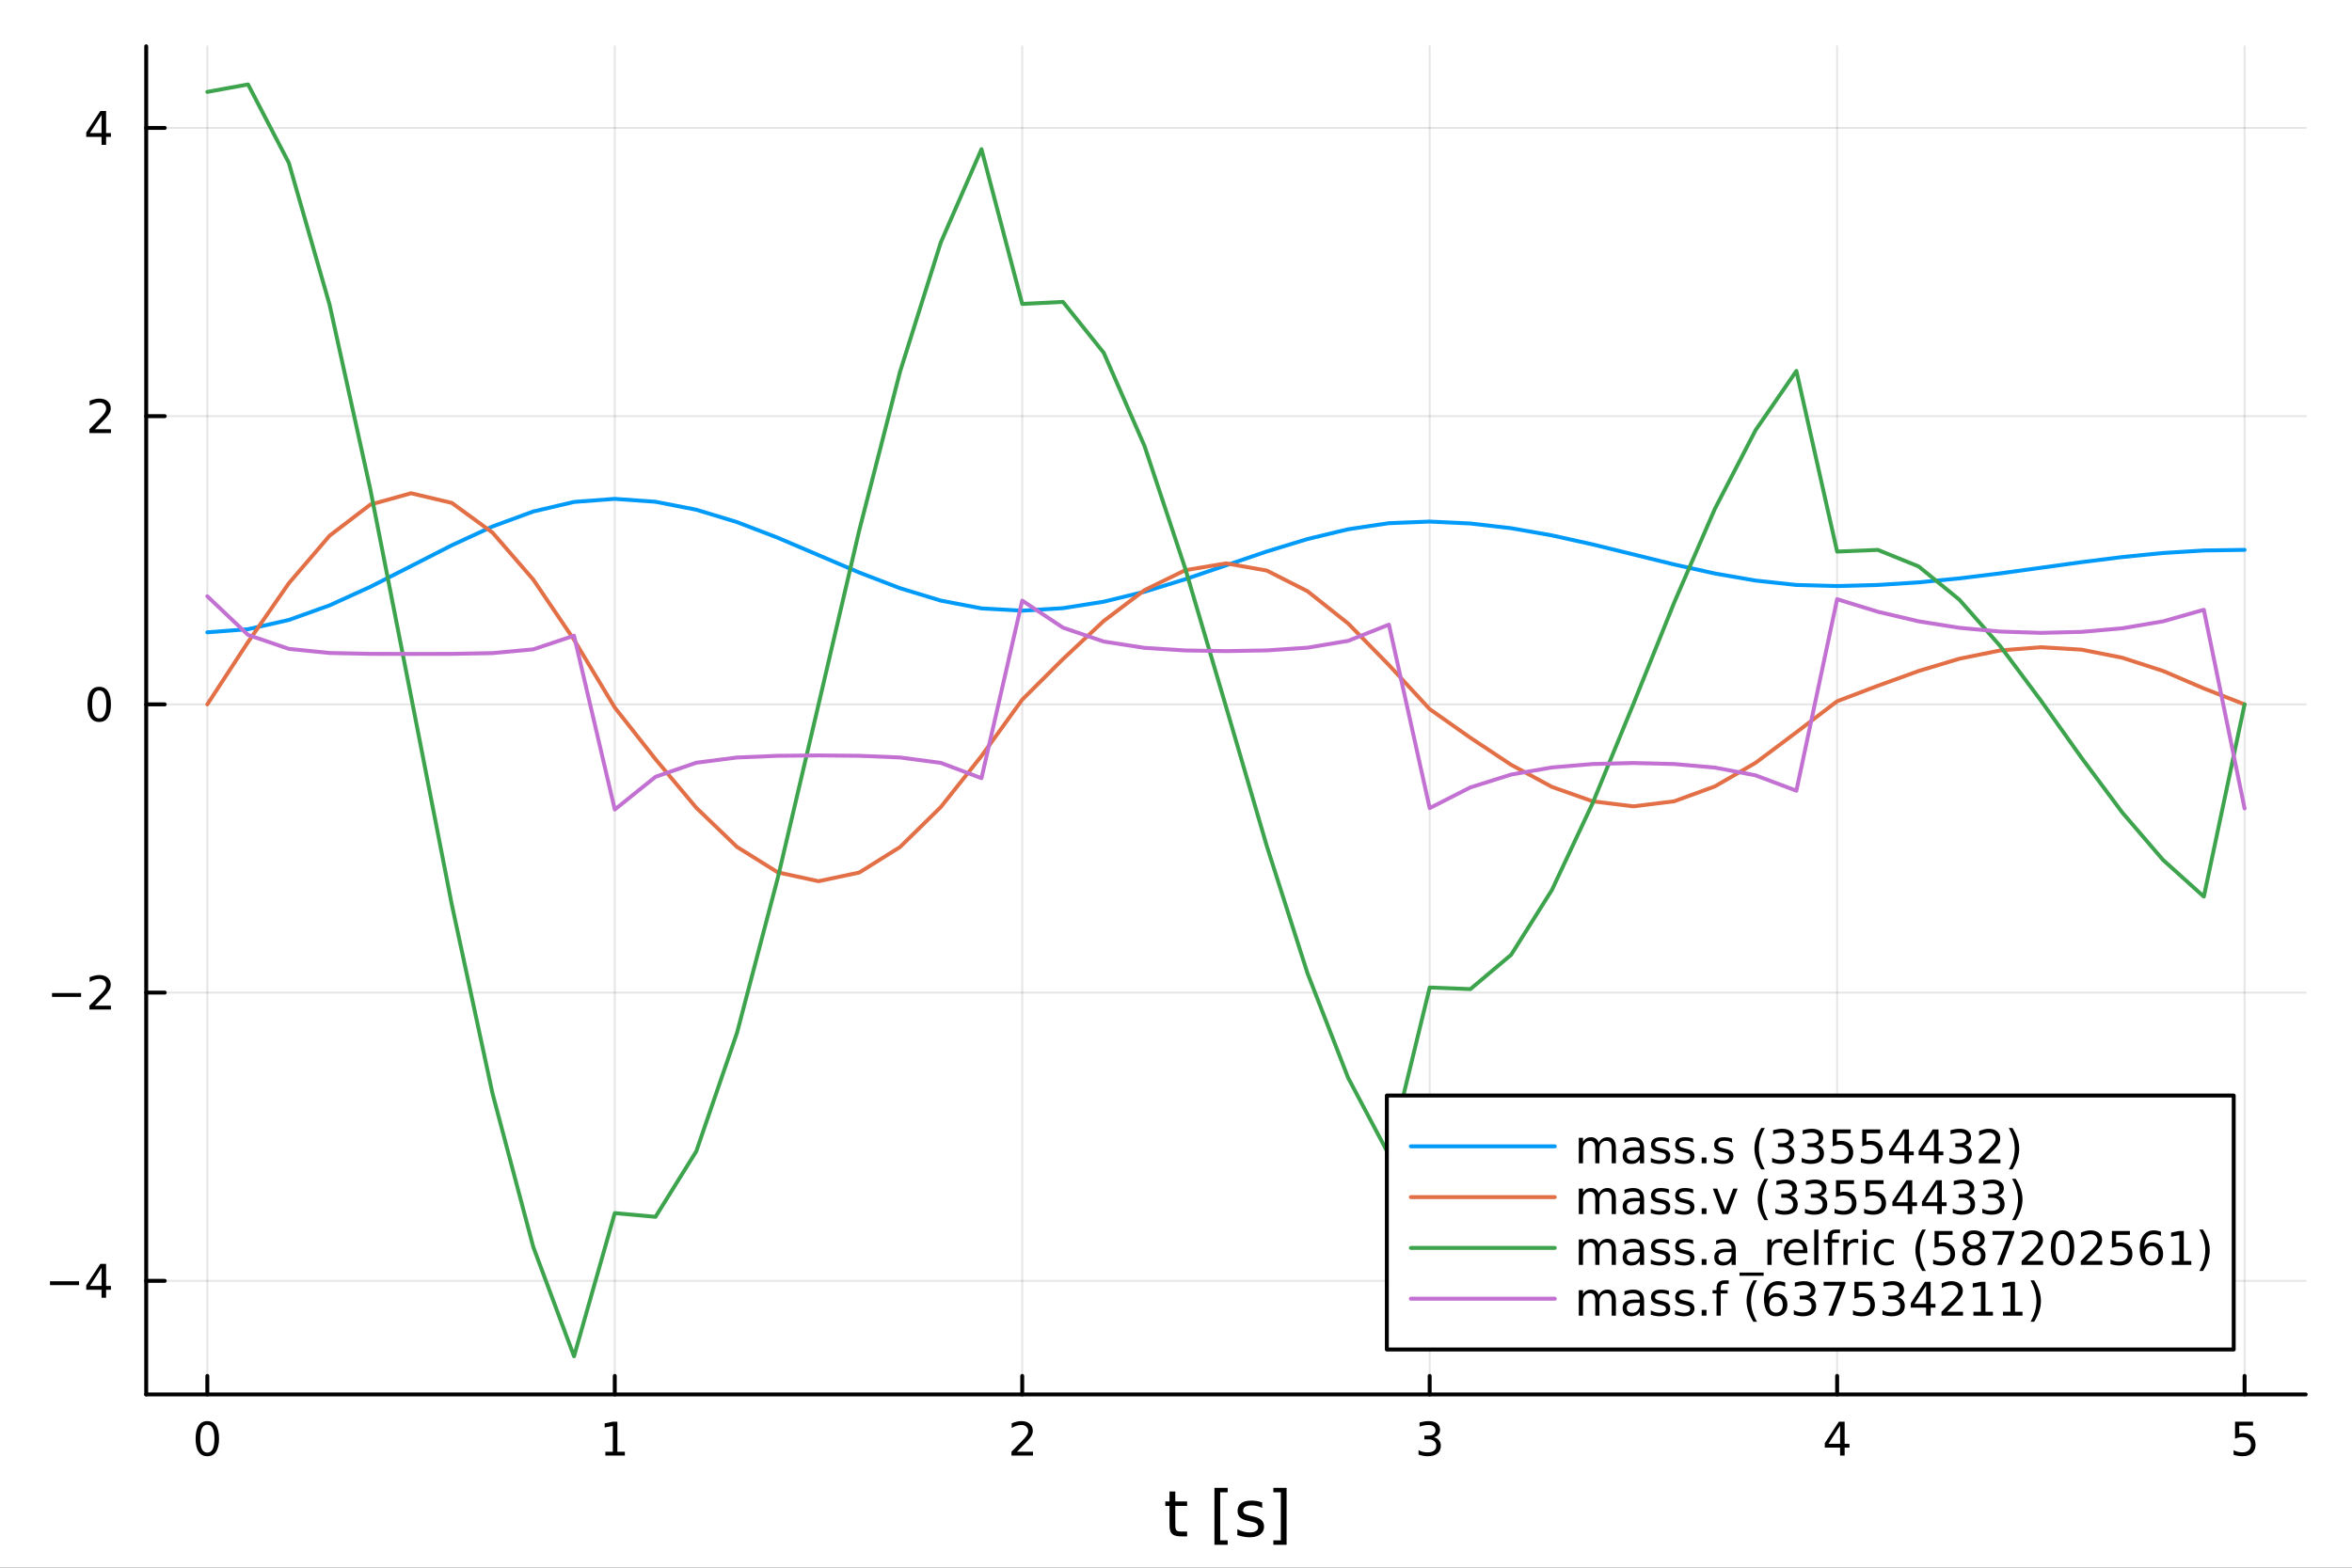 <?xml version="1.0" encoding="utf-8"?>
<svg xmlns="http://www.w3.org/2000/svg" xmlns:xlink="http://www.w3.org/1999/xlink" width="600" height="400" viewBox="0 0 2400 1600">
<rect x="0" y="0" width="2400" height="1600" fill="#333333" stroke="none"/>
<defs>
  <clipPath id="clip450">
    <rect x="0" y="0" width="2400" height="1600"/>
  </clipPath>
</defs>
<path clip-path="url(#clip450)" d="
M0 1600 L2400 1600 L2400 0 L0 0  Z
  " fill="#ffffff" fill-rule="evenodd" fill-opacity="1"/>
<defs>
  <clipPath id="clip451">
    <rect x="480" y="0" width="1681" height="1600"/>
  </clipPath>
</defs>
<path clip-path="url(#clip450)" d="
M149.191 1423.18 L2352.76 1423.18 L2352.76 47.244 L149.191 47.244  Z
  " fill="#ffffff" fill-rule="evenodd" fill-opacity="1"/>
<defs>
  <clipPath id="clip452">
    <rect x="149" y="47" width="2205" height="1377"/>
  </clipPath>
</defs>
<polyline clip-path="url(#clip452)" style="stroke:#000000; stroke-linecap:round; stroke-linejoin:round; stroke-width:2; stroke-opacity:0.1; fill:none" points="
  211.556,1423.18 211.556,47.244 
  "/>
<polyline clip-path="url(#clip452)" style="stroke:#000000; stroke-linecap:round; stroke-linejoin:round; stroke-width:2; stroke-opacity:0.1; fill:none" points="
  627.323,1423.18 627.323,47.244 
  "/>
<polyline clip-path="url(#clip452)" style="stroke:#000000; stroke-linecap:round; stroke-linejoin:round; stroke-width:2; stroke-opacity:0.1; fill:none" points="
  1043.09,1423.18 1043.09,47.244 
  "/>
<polyline clip-path="url(#clip452)" style="stroke:#000000; stroke-linecap:round; stroke-linejoin:round; stroke-width:2; stroke-opacity:0.1; fill:none" points="
  1458.86,1423.18 1458.86,47.244 
  "/>
<polyline clip-path="url(#clip452)" style="stroke:#000000; stroke-linecap:round; stroke-linejoin:round; stroke-width:2; stroke-opacity:0.1; fill:none" points="
  1874.62,1423.18 1874.62,47.244 
  "/>
<polyline clip-path="url(#clip452)" style="stroke:#000000; stroke-linecap:round; stroke-linejoin:round; stroke-width:2; stroke-opacity:0.1; fill:none" points="
  2290.39,1423.18 2290.39,47.244 
  "/>
<polyline clip-path="url(#clip450)" style="stroke:#000000; stroke-linecap:round; stroke-linejoin:round; stroke-width:4; stroke-opacity:1; fill:none" points="
  149.191,1423.18 2352.76,1423.18 
  "/>
<polyline clip-path="url(#clip450)" style="stroke:#000000; stroke-linecap:round; stroke-linejoin:round; stroke-width:4; stroke-opacity:1; fill:none" points="
  211.556,1423.18 211.556,1404.28 
  "/>
<polyline clip-path="url(#clip450)" style="stroke:#000000; stroke-linecap:round; stroke-linejoin:round; stroke-width:4; stroke-opacity:1; fill:none" points="
  627.323,1423.18 627.323,1404.28 
  "/>
<polyline clip-path="url(#clip450)" style="stroke:#000000; stroke-linecap:round; stroke-linejoin:round; stroke-width:4; stroke-opacity:1; fill:none" points="
  1043.09,1423.18 1043.09,1404.28 
  "/>
<polyline clip-path="url(#clip450)" style="stroke:#000000; stroke-linecap:round; stroke-linejoin:round; stroke-width:4; stroke-opacity:1; fill:none" points="
  1458.86,1423.18 1458.86,1404.28 
  "/>
<polyline clip-path="url(#clip450)" style="stroke:#000000; stroke-linecap:round; stroke-linejoin:round; stroke-width:4; stroke-opacity:1; fill:none" points="
  1874.62,1423.18 1874.62,1404.28 
  "/>
<polyline clip-path="url(#clip450)" style="stroke:#000000; stroke-linecap:round; stroke-linejoin:round; stroke-width:4; stroke-opacity:1; fill:none" points="
  2290.39,1423.18 2290.39,1404.28 
  "/>
<path clip-path="url(#clip450)" d="M211.556 1454.1 Q207.945 1454.1 206.116 1457.66 Q204.311 1461.2 204.311 1468.33 Q204.311 1475.44 206.116 1479.01 Q207.945 1482.55 211.556 1482.55 Q215.19 1482.55 216.996 1479.01 Q218.824 1475.44 218.824 1468.33 Q218.824 1461.2 216.996 1457.66 Q215.19 1454.1 211.556 1454.1 M211.556 1450.39 Q217.366 1450.39 220.422 1455 Q223.5 1459.58 223.5 1468.33 Q223.5 1477.06 220.422 1481.67 Q217.366 1486.25 211.556 1486.25 Q205.746 1486.25 202.667 1481.67 Q199.612 1477.06 199.612 1468.33 Q199.612 1459.58 202.667 1455 Q205.746 1450.39 211.556 1450.39 Z" fill="#000000" fill-rule="evenodd" fill-opacity="1" /><path clip-path="url(#clip450)" d="M617.705 1481.64 L625.344 1481.64 L625.344 1455.28 L617.034 1456.95 L617.034 1452.69 L625.297 1451.02 L629.973 1451.02 L629.973 1481.64 L637.612 1481.64 L637.612 1485.58 L617.705 1485.58 L617.705 1481.64 Z" fill="#000000" fill-rule="evenodd" fill-opacity="1" /><path clip-path="url(#clip450)" d="M1037.74 1481.64 L1054.06 1481.64 L1054.06 1485.58 L1032.12 1485.58 L1032.12 1481.64 Q1034.78 1478.89 1039.36 1474.26 Q1043.97 1469.61 1045.15 1468.27 Q1047.4 1465.74 1048.28 1464.01 Q1049.18 1462.25 1049.18 1460.56 Q1049.18 1457.8 1047.23 1456.07 Q1045.31 1454.33 1042.21 1454.33 Q1040.01 1454.33 1037.56 1455.09 Q1035.13 1455.86 1032.35 1457.41 L1032.35 1452.69 Q1035.17 1451.55 1037.63 1450.97 Q1040.08 1450.39 1042.12 1450.39 Q1047.49 1450.39 1050.68 1453.08 Q1053.88 1455.77 1053.88 1460.26 Q1053.88 1462.39 1053.07 1464.31 Q1052.28 1466.2 1050.17 1468.8 Q1049.59 1469.47 1046.49 1472.69 Q1043.39 1475.88 1037.74 1481.64 Z" fill="#000000" fill-rule="evenodd" fill-opacity="1" /><path clip-path="url(#clip450)" d="M1463.1 1466.95 Q1466.46 1467.66 1468.34 1469.93 Q1470.23 1472.2 1470.23 1475.53 Q1470.23 1480.65 1466.72 1483.45 Q1463.2 1486.25 1456.72 1486.25 Q1454.54 1486.25 1452.22 1485.81 Q1449.93 1485.39 1447.48 1484.54 L1447.48 1480.02 Q1449.42 1481.16 1451.74 1481.74 Q1454.05 1482.32 1456.58 1482.32 Q1460.97 1482.32 1463.27 1480.58 Q1465.58 1478.84 1465.58 1475.53 Q1465.58 1472.48 1463.43 1470.77 Q1461.3 1469.03 1457.48 1469.03 L1453.45 1469.03 L1453.45 1465.19 L1457.66 1465.19 Q1461.11 1465.19 1462.94 1463.82 Q1464.77 1462.43 1464.77 1459.84 Q1464.77 1457.18 1462.87 1455.77 Q1461 1454.33 1457.48 1454.33 Q1455.56 1454.33 1453.36 1454.75 Q1451.16 1455.16 1448.52 1456.04 L1448.52 1451.88 Q1451.18 1451.14 1453.5 1450.77 Q1455.84 1450.39 1457.9 1450.39 Q1463.22 1450.39 1466.32 1452.83 Q1469.42 1455.23 1469.42 1459.35 Q1469.42 1462.22 1467.78 1464.21 Q1466.14 1466.18 1463.1 1466.95 Z" fill="#000000" fill-rule="evenodd" fill-opacity="1" /><path clip-path="url(#clip450)" d="M1877.63 1455.09 L1865.83 1473.54 L1877.63 1473.54 L1877.63 1455.09 M1876.41 1451.02 L1882.29 1451.02 L1882.29 1473.54 L1887.22 1473.54 L1887.22 1477.43 L1882.29 1477.43 L1882.29 1485.58 L1877.63 1485.58 L1877.63 1477.43 L1862.03 1477.43 L1862.03 1472.92 L1876.41 1451.02 Z" fill="#000000" fill-rule="evenodd" fill-opacity="1" /><path clip-path="url(#clip450)" d="M2280.67 1451.02 L2299.03 1451.02 L2299.03 1454.96 L2284.95 1454.96 L2284.95 1463.43 Q2285.97 1463.08 2286.99 1462.92 Q2288.01 1462.73 2289.03 1462.73 Q2294.81 1462.73 2298.19 1465.9 Q2301.57 1469.08 2301.57 1474.49 Q2301.57 1480.07 2298.1 1483.17 Q2294.63 1486.25 2288.31 1486.25 Q2286.13 1486.25 2283.86 1485.88 Q2281.62 1485.51 2279.21 1484.77 L2279.21 1480.07 Q2281.29 1481.2 2283.52 1481.76 Q2285.74 1482.32 2288.21 1482.32 Q2292.22 1482.32 2294.56 1480.21 Q2296.9 1478.1 2296.9 1474.49 Q2296.9 1470.88 2294.56 1468.77 Q2292.22 1466.67 2288.21 1466.67 Q2286.34 1466.67 2284.46 1467.08 Q2282.61 1467.5 2280.67 1468.38 L2280.67 1451.02 Z" fill="#000000" fill-rule="evenodd" fill-opacity="1" /><path clip-path="url(#clip450)" d="M1199.28 1522.27 L1199.28 1532.4 L1211.35 1532.4 L1211.35 1536.95 L1199.28 1536.95 L1199.28 1556.3 Q1199.28 1560.66 1200.46 1561.9 Q1201.67 1563.14 1205.33 1563.14 L1211.35 1563.14 L1211.35 1568.04 L1205.33 1568.04 Q1198.55 1568.04 1195.97 1565.53 Q1193.4 1562.98 1193.4 1556.3 L1193.4 1536.95 L1189.1 1536.95 L1189.1 1532.4 L1193.4 1532.4 L1193.4 1522.27 L1199.28 1522.27 Z" fill="#000000" fill-rule="evenodd" fill-opacity="1" /><path clip-path="url(#clip450)" d="M1239.23 1518.52 L1252.72 1518.52 L1252.72 1523.07 L1245.09 1523.07 L1245.09 1572.09 L1252.72 1572.09 L1252.72 1576.64 L1239.23 1576.64 L1239.23 1518.52 Z" fill="#000000" fill-rule="evenodd" fill-opacity="1" /><path clip-path="url(#clip450)" d="M1287.93 1533.45 L1287.93 1538.98 Q1285.44 1537.71 1282.77 1537.07 Q1280.1 1536.44 1277.23 1536.44 Q1272.87 1536.44 1270.68 1537.77 Q1268.51 1539.11 1268.51 1541.79 Q1268.51 1543.82 1270.07 1545 Q1271.63 1546.15 1276.34 1547.2 L1278.35 1547.64 Q1284.58 1548.98 1287.19 1551.43 Q1289.84 1553.85 1289.84 1558.21 Q1289.84 1563.17 1285.89 1566.07 Q1281.97 1568.97 1275.1 1568.97 Q1272.23 1568.97 1269.12 1568.39 Q1266.03 1567.85 1262.59 1566.74 L1262.59 1560.69 Q1265.84 1562.38 1268.99 1563.24 Q1272.14 1564.07 1275.23 1564.07 Q1279.36 1564.07 1281.59 1562.66 Q1283.82 1561.23 1283.82 1558.65 Q1283.82 1556.27 1282.2 1554.99 Q1280.61 1553.72 1275.16 1552.54 L1273.13 1552.07 Q1267.68 1550.92 1265.26 1548.56 Q1262.85 1546.18 1262.85 1542.04 Q1262.85 1537.01 1266.41 1534.27 Q1269.98 1531.54 1276.53 1531.54 Q1279.78 1531.54 1282.64 1532.01 Q1285.51 1532.49 1287.93 1533.45 Z" fill="#000000" fill-rule="evenodd" fill-opacity="1" /><path clip-path="url(#clip450)" d="M1312.85 1518.52 L1312.85 1576.64 L1299.35 1576.64 L1299.35 1572.09 L1306.96 1572.09 L1306.96 1523.07 L1299.35 1523.07 L1299.35 1518.52 L1312.85 1518.52 Z" fill="#000000" fill-rule="evenodd" fill-opacity="1" /><polyline clip-path="url(#clip452)" style="stroke:#000000; stroke-linecap:round; stroke-linejoin:round; stroke-width:2; stroke-opacity:0.1; fill:none" points="
  149.191,1307.23 2352.76,1307.23 
  "/>
<polyline clip-path="url(#clip452)" style="stroke:#000000; stroke-linecap:round; stroke-linejoin:round; stroke-width:2; stroke-opacity:0.1; fill:none" points="
  149.191,1013.06 2352.76,1013.06 
  "/>
<polyline clip-path="url(#clip452)" style="stroke:#000000; stroke-linecap:round; stroke-linejoin:round; stroke-width:2; stroke-opacity:0.1; fill:none" points="
  149.191,718.889 2352.76,718.889 
  "/>
<polyline clip-path="url(#clip452)" style="stroke:#000000; stroke-linecap:round; stroke-linejoin:round; stroke-width:2; stroke-opacity:0.1; fill:none" points="
  149.191,424.721 2352.76,424.721 
  "/>
<polyline clip-path="url(#clip452)" style="stroke:#000000; stroke-linecap:round; stroke-linejoin:round; stroke-width:2; stroke-opacity:0.1; fill:none" points="
  149.191,130.552 2352.76,130.552 
  "/>
<polyline clip-path="url(#clip450)" style="stroke:#000000; stroke-linecap:round; stroke-linejoin:round; stroke-width:4; stroke-opacity:1; fill:none" points="
  149.191,1423.18 149.191,47.244 
  "/>
<polyline clip-path="url(#clip450)" style="stroke:#000000; stroke-linecap:round; stroke-linejoin:round; stroke-width:4; stroke-opacity:1; fill:none" points="
  149.191,1307.23 168.089,1307.23 
  "/>
<polyline clip-path="url(#clip450)" style="stroke:#000000; stroke-linecap:round; stroke-linejoin:round; stroke-width:4; stroke-opacity:1; fill:none" points="
  149.191,1013.06 168.089,1013.06 
  "/>
<polyline clip-path="url(#clip450)" style="stroke:#000000; stroke-linecap:round; stroke-linejoin:round; stroke-width:4; stroke-opacity:1; fill:none" points="
  149.191,718.889 168.089,718.889 
  "/>
<polyline clip-path="url(#clip450)" style="stroke:#000000; stroke-linecap:round; stroke-linejoin:round; stroke-width:4; stroke-opacity:1; fill:none" points="
  149.191,424.721 168.089,424.721 
  "/>
<polyline clip-path="url(#clip450)" style="stroke:#000000; stroke-linecap:round; stroke-linejoin:round; stroke-width:4; stroke-opacity:1; fill:none" points="
  149.191,130.552 168.089,130.552 
  "/>
<path clip-path="url(#clip450)" d="M50.992 1307.68 L80.668 1307.68 L80.668 1311.61 L50.992 1311.61 L50.992 1307.68 Z" fill="#000000" fill-rule="evenodd" fill-opacity="1" /><path clip-path="url(#clip450)" d="M103.608 1294.02 L91.802 1312.47 L103.608 1312.47 L103.608 1294.02 M102.381 1289.95 L108.26 1289.95 L108.26 1312.47 L113.191 1312.47 L113.191 1316.36 L108.26 1316.36 L108.26 1324.51 L103.608 1324.51 L103.608 1316.36 L88.006 1316.36 L88.006 1311.84 L102.381 1289.95 Z" fill="#000000" fill-rule="evenodd" fill-opacity="1" /><path clip-path="url(#clip450)" d="M53.075 1013.51 L82.751 1013.51 L82.751 1017.44 L53.075 1017.44 L53.075 1013.51 Z" fill="#000000" fill-rule="evenodd" fill-opacity="1" /><path clip-path="url(#clip450)" d="M96.871 1026.4 L113.191 1026.4 L113.191 1030.34 L91.246 1030.34 L91.246 1026.4 Q93.909 1023.65 98.492 1019.02 Q103.098 1014.37 104.279 1013.02 Q106.524 1010.5 107.404 1008.76 Q108.307 1007 108.307 1005.31 Q108.307 1002.56 106.362 1000.82 Q104.441 999.087 101.339 999.087 Q99.14 999.087 96.686 999.851 Q94.256 1000.62 91.478 1002.17 L91.478 997.444 Q94.302 996.31 96.756 995.731 Q99.21 995.152 101.246 995.152 Q106.617 995.152 109.811 997.837 Q113.006 1000.52 113.006 1005.01 Q113.006 1007.14 112.196 1009.06 Q111.408 1010.96 109.302 1013.55 Q108.723 1014.23 105.621 1017.44 Q102.52 1020.64 96.871 1026.4 Z" fill="#000000" fill-rule="evenodd" fill-opacity="1" /><path clip-path="url(#clip450)" d="M101.246 704.688 Q97.635 704.688 95.807 708.252 Q94.001 711.794 94.001 718.924 Q94.001 726.03 95.807 729.595 Q97.635 733.137 101.246 733.137 Q104.881 733.137 106.686 729.595 Q108.515 726.03 108.515 718.924 Q108.515 711.794 106.686 708.252 Q104.881 704.688 101.246 704.688 M101.246 700.984 Q107.057 700.984 110.112 705.59 Q113.191 710.174 113.191 718.924 Q113.191 727.651 110.112 732.257 Q107.057 736.84 101.246 736.84 Q95.436 736.84 92.358 732.257 Q89.302 727.651 89.302 718.924 Q89.302 710.174 92.358 705.59 Q95.436 700.984 101.246 700.984 Z" fill="#000000" fill-rule="evenodd" fill-opacity="1" /><path clip-path="url(#clip450)" d="M96.871 438.066 L113.191 438.066 L113.191 442.001 L91.246 442.001 L91.246 438.066 Q93.909 435.311 98.492 430.681 Q103.098 426.029 104.279 424.686 Q106.524 422.163 107.404 420.427 Q108.307 418.668 108.307 416.978 Q108.307 414.223 106.362 412.487 Q104.441 410.751 101.339 410.751 Q99.14 410.751 96.686 411.515 Q94.256 412.279 91.478 413.83 L91.478 409.107 Q94.302 407.973 96.756 407.394 Q99.21 406.816 101.246 406.816 Q106.617 406.816 109.811 409.501 Q113.006 412.186 113.006 416.677 Q113.006 418.806 112.196 420.728 Q111.408 422.626 109.302 425.218 Q108.723 425.89 105.621 429.107 Q102.52 432.302 96.871 438.066 Z" fill="#000000" fill-rule="evenodd" fill-opacity="1" /><path clip-path="url(#clip450)" d="M103.608 117.347 L91.802 135.795 L103.608 135.795 L103.608 117.347 M102.381 113.272 L108.26 113.272 L108.26 135.795 L113.191 135.795 L113.191 139.684 L108.26 139.684 L108.26 147.832 L103.608 147.832 L103.608 139.684 L88.006 139.684 L88.006 135.17 L102.381 113.272 Z" fill="#000000" fill-rule="evenodd" fill-opacity="1" /><polyline clip-path="url(#clip452)" style="stroke:#009af9; stroke-linecap:round; stroke-linejoin:round; stroke-width:4; stroke-opacity:1; fill:none" points="
  211.556,645.347 253.133,642.165 294.709,632.742 336.286,617.853 377.863,598.92 419.439,577.781 461.016,556.534 502.593,537.313 544.17,522.04 585.746,512.277 
  627.323,509.15 668.9,512.112 710.476,520.228 752.053,532.859 793.63,548.825 835.206,566.562 876.783,584.315 918.36,600.318 959.936,612.964 1001.51,620.934 
  1043.09,623.265 1084.67,620.711 1126.24,614.106 1167.82,603.953 1209.4,591.183 1250.97,577.033 1292.55,562.888 1334.13,550.164 1375.7,540.165 1417.28,533.963 
  1458.86,532.321 1500.43,534.273 1542.01,539.087 1583.59,546.423 1625.16,555.638 1666.74,565.865 1708.32,576.098 1749.89,585.313 1791.47,592.555 1833.05,597.022 
  1874.62,598.136 1916.2,597.023 1957.78,594.359 1999.35,590.306 2040.93,585.2 2082.51,579.495 2124.08,573.744 2165.66,568.526 2207.24,564.396 2248.81,561.838 
  2290.39,561.185 
  "/>
<polyline clip-path="url(#clip452)" style="stroke:#e26f46; stroke-linecap:round; stroke-linejoin:round; stroke-width:4; stroke-opacity:1; fill:none" points="
  211.556,718.889 253.133,655.223 294.709,595.313 336.286,546.767 377.863,515.004 419.439,503.416 461.016,513.271 502.593,543.602 544.17,591.553 585.746,652.963 
  627.323,722.126 668.9,774.863 710.476,824.379 752.053,864.398 793.63,890.332 835.206,899.371 876.783,890.515 918.36,864.537 959.936,823.765 1001.51,771.579 
  1043.09,714.091 1084.67,672.68 1126.24,633.798 1167.82,602.326 1209.4,581.961 1250.97,574.982 1292.55,582.3 1334.13,603.374 1375.7,636.405 1417.28,678.746 
  1458.86,723.727 1500.43,752.995 1542.01,780.591 1583.59,803.103 1625.16,817.828 1666.74,822.974 1708.32,817.807 1749.89,802.603 1791.47,778.517 1833.05,747.354 
  1874.62,715.711 1916.2,699.898 1957.78,684.837 1999.35,672.311 2040.93,663.854 2082.51,660.582 2124.08,663.057 2165.66,671.299 2207.24,684.799 2248.81,702.62 
  2290.39,718.889 
  "/>
<polyline clip-path="url(#clip452)" style="stroke:#3da44d; stroke-linecap:round; stroke-linejoin:round; stroke-width:4; stroke-opacity:1; fill:none" points="
  211.556,93.781 253.133,86.186 294.709,166.17 336.286,310.866 377.863,499.297 419.439,710.6 461.016,923.139 502.593,1116.12 544.17,1272.7 585.746,1384.24 
  627.323,1238.12 668.9,1241.89 710.476,1175.09 752.053,1054.13 793.63,896.2 835.206,719.206 876.783,541.311 918.36,379.555 959.936,247.614 1001.51,152.267 
  1043.09,310.191 1084.67,308.138 1126.24,360.024 1167.82,455.076 1209.4,580.148 1250.97,720.966 1292.55,863.136 1334.13,993.13 1375.7,1100.14 1417.28,1178.69 
  1458.86,1007.86 1500.43,1009.48 1542.01,974.429 1583.59,908.322 1625.16,819.686 1666.74,718.455 1708.32,615.078 1749.89,519.288 1791.47,438.946 1833.05,378.586 
  1874.62,562.943 1916.2,561.235 1957.78,578.109 1999.35,612.01 2040.93,659.256 2082.51,714.952 2124.08,773.481 2165.66,829.334 2207.24,877.71 2248.81,915.086 
  2290.39,718.889 
  "/>
<polyline clip-path="url(#clip452)" style="stroke:#c271d2; stroke-linecap:round; stroke-linejoin:round; stroke-width:4; stroke-opacity:1; fill:none" points="
  211.556,608.576 253.133,647.991 294.709,662.238 336.286,666.431 377.863,667.326 419.439,667.417 461.016,667.347 502.593,666.571 544.17,662.732 585.746,648.815 
  627.323,826.198 668.9,792.813 710.476,778.456 752.053,773.104 793.63,771.379 835.206,771.004 876.783,771.37 918.36,773.092 959.936,778.572 1001.51,794.218 
  1043.09,612.981 1084.67,640.575 1126.24,654.741 1167.82,661.217 1209.4,663.845 1250.97,664.53 1292.55,663.809 1334.13,661.053 1375.7,654.037 1417.28,637.504 
  1458.86,824.761 1500.43,803.617 1542.01,790.526 1583.59,783.271 1625.16,779.761 1666.74,778.724 1708.32,779.766 1749.89,783.406 1791.47,791.331 1833.05,807.022 
  1874.62,611.527 1916.2,624.363 1957.78,634.13 1999.35,640.752 2040.93,644.57 2082.51,645.921 2124.08,644.905 2165.66,641.235 2207.24,634.152 2248.81,622.358 
  2290.39,825.084 
  "/>
<path clip-path="url(#clip450)" d="
M1415.15 1377.32 L2279.3 1377.32 L2279.3 1118.12 L1415.15 1118.12  Z
  " fill="#ffffff" fill-rule="evenodd" fill-opacity="1"/>
<polyline clip-path="url(#clip450)" style="stroke:#000000; stroke-linecap:round; stroke-linejoin:round; stroke-width:4; stroke-opacity:1; fill:none" points="
  1415.15,1377.32 2279.3,1377.32 2279.3,1118.12 1415.15,1118.12 1415.15,1377.32 
  "/>
<polyline clip-path="url(#clip450)" style="stroke:#009af9; stroke-linecap:round; stroke-linejoin:round; stroke-width:4; stroke-opacity:1; fill:none" points="
  1439.64,1169.96 1586.54,1169.96 
  "/>
<path clip-path="url(#clip450)" d="M1631.37 1166.29 Q1632.97 1163.42 1635.19 1162.05 Q1637.42 1160.68 1640.42 1160.68 Q1644.48 1160.68 1646.67 1163.53 Q1648.87 1166.36 1648.87 1171.59 L1648.87 1187.24 L1644.59 1187.24 L1644.59 1171.73 Q1644.59 1168 1643.27 1166.19 Q1641.95 1164.39 1639.24 1164.39 Q1635.93 1164.39 1634.01 1166.59 Q1632.09 1168.79 1632.09 1172.58 L1632.09 1187.24 L1627.81 1187.24 L1627.81 1171.73 Q1627.81 1167.98 1626.49 1166.19 Q1625.17 1164.39 1622.42 1164.39 Q1619.15 1164.39 1617.23 1166.61 Q1615.31 1168.81 1615.31 1172.58 L1615.31 1187.24 L1611.03 1187.24 L1611.03 1161.31 L1615.31 1161.31 L1615.31 1165.34 Q1616.77 1162.95 1618.8 1161.82 Q1620.84 1160.68 1623.64 1160.68 Q1626.47 1160.68 1628.43 1162.12 Q1630.42 1163.55 1631.37 1166.29 Z" fill="#000000" fill-rule="evenodd" fill-opacity="1" /><path clip-path="url(#clip450)" d="M1669.15 1174.2 Q1663.99 1174.2 1662 1175.38 Q1660.01 1176.56 1660.01 1179.41 Q1660.01 1181.68 1661.49 1183.02 Q1662.99 1184.34 1665.56 1184.34 Q1669.11 1184.34 1671.23 1181.84 Q1673.39 1179.32 1673.39 1175.15 L1673.39 1174.2 L1669.15 1174.2 M1677.65 1172.44 L1677.65 1187.24 L1673.39 1187.24 L1673.39 1183.3 Q1671.93 1185.66 1669.75 1186.8 Q1667.58 1187.91 1664.43 1187.91 Q1660.45 1187.91 1658.09 1185.68 Q1655.75 1183.44 1655.75 1179.69 Q1655.75 1175.31 1658.67 1173.09 Q1661.61 1170.87 1667.42 1170.87 L1673.39 1170.87 L1673.39 1170.45 Q1673.39 1167.51 1671.44 1165.92 Q1669.52 1164.3 1666.03 1164.3 Q1663.8 1164.3 1661.7 1164.83 Q1659.59 1165.36 1657.65 1166.43 L1657.65 1162.49 Q1659.98 1161.59 1662.18 1161.15 Q1664.38 1160.68 1666.47 1160.68 Q1672.09 1160.68 1674.87 1163.6 Q1677.65 1166.52 1677.65 1172.44 Z" fill="#000000" fill-rule="evenodd" fill-opacity="1" /><path clip-path="url(#clip450)" d="M1702.95 1162.07 L1702.95 1166.1 Q1701.14 1165.18 1699.2 1164.71 Q1697.25 1164.25 1695.17 1164.25 Q1692 1164.25 1690.4 1165.22 Q1688.83 1166.19 1688.83 1168.14 Q1688.83 1169.62 1689.96 1170.48 Q1691.1 1171.31 1694.52 1172.07 L1695.98 1172.4 Q1700.52 1173.37 1702.42 1175.15 Q1704.34 1176.91 1704.34 1180.08 Q1704.34 1183.69 1701.47 1185.8 Q1698.62 1187.91 1693.62 1187.91 Q1691.54 1187.91 1689.27 1187.49 Q1687.02 1187.1 1684.52 1186.29 L1684.52 1181.89 Q1686.88 1183.11 1689.17 1183.74 Q1691.47 1184.34 1693.71 1184.34 Q1696.72 1184.34 1698.34 1183.32 Q1699.96 1182.28 1699.96 1180.41 Q1699.96 1178.67 1698.78 1177.74 Q1697.62 1176.82 1693.67 1175.96 L1692.18 1175.62 Q1688.23 1174.78 1686.47 1173.07 Q1684.71 1171.33 1684.71 1168.32 Q1684.71 1164.67 1687.3 1162.68 Q1689.89 1160.68 1694.66 1160.68 Q1697.02 1160.68 1699.11 1161.03 Q1701.19 1161.38 1702.95 1162.07 Z" fill="#000000" fill-rule="evenodd" fill-opacity="1" /><path clip-path="url(#clip450)" d="M1727.65 1162.07 L1727.65 1166.1 Q1725.84 1165.18 1723.9 1164.71 Q1721.95 1164.25 1719.87 1164.25 Q1716.7 1164.25 1715.1 1165.22 Q1713.53 1166.19 1713.53 1168.14 Q1713.53 1169.62 1714.66 1170.48 Q1715.79 1171.31 1719.22 1172.07 L1720.68 1172.4 Q1725.22 1173.37 1727.11 1175.15 Q1729.04 1176.91 1729.04 1180.08 Q1729.04 1183.69 1726.17 1185.8 Q1723.32 1187.91 1718.32 1187.91 Q1716.23 1187.91 1713.97 1187.49 Q1711.72 1187.1 1709.22 1186.29 L1709.22 1181.89 Q1711.58 1183.11 1713.87 1183.74 Q1716.17 1184.34 1718.41 1184.34 Q1721.42 1184.34 1723.04 1183.32 Q1724.66 1182.28 1724.66 1180.41 Q1724.66 1178.67 1723.48 1177.74 Q1722.32 1176.82 1718.36 1175.96 L1716.88 1175.62 Q1712.92 1174.78 1711.17 1173.07 Q1709.41 1171.33 1709.41 1168.32 Q1709.41 1164.67 1712 1162.68 Q1714.59 1160.68 1719.36 1160.68 Q1721.72 1160.68 1723.8 1161.03 Q1725.89 1161.38 1727.65 1162.07 Z" fill="#000000" fill-rule="evenodd" fill-opacity="1" /><path clip-path="url(#clip450)" d="M1736.42 1181.36 L1741.3 1181.36 L1741.3 1187.24 L1736.42 1187.24 L1736.42 1181.36 Z" fill="#000000" fill-rule="evenodd" fill-opacity="1" /><path clip-path="url(#clip450)" d="M1767.41 1162.07 L1767.41 1166.1 Q1765.61 1165.18 1763.66 1164.71 Q1761.72 1164.25 1759.64 1164.25 Q1756.47 1164.25 1754.87 1165.22 Q1753.29 1166.19 1753.29 1168.14 Q1753.29 1169.62 1754.43 1170.48 Q1755.56 1171.31 1758.99 1172.07 L1760.45 1172.4 Q1764.98 1173.37 1766.88 1175.15 Q1768.8 1176.91 1768.8 1180.08 Q1768.8 1183.69 1765.93 1185.8 Q1763.09 1187.91 1758.09 1187.91 Q1756 1187.91 1753.73 1187.49 Q1751.49 1187.1 1748.99 1186.29 L1748.99 1181.89 Q1751.35 1183.11 1753.64 1183.74 Q1755.93 1184.34 1758.18 1184.34 Q1761.19 1184.34 1762.81 1183.32 Q1764.43 1182.28 1764.43 1180.41 Q1764.43 1178.67 1763.25 1177.74 Q1762.09 1176.82 1758.13 1175.96 L1756.65 1175.62 Q1752.69 1174.78 1750.93 1173.07 Q1749.17 1171.33 1749.17 1168.32 Q1749.17 1164.67 1751.77 1162.68 Q1754.36 1160.68 1759.13 1160.68 Q1761.49 1160.68 1763.57 1161.03 Q1765.66 1161.38 1767.41 1162.07 Z" fill="#000000" fill-rule="evenodd" fill-opacity="1" /><path clip-path="url(#clip450)" d="M1800.89 1151.26 Q1797.79 1156.59 1796.28 1161.8 Q1794.78 1167 1794.78 1172.35 Q1794.78 1177.7 1796.28 1182.95 Q1797.81 1188.18 1800.89 1193.49 L1797.18 1193.49 Q1793.71 1188.05 1791.97 1182.79 Q1790.26 1177.54 1790.26 1172.35 Q1790.26 1167.19 1791.97 1161.96 Q1793.69 1156.73 1797.18 1151.26 L1800.89 1151.26 Z" fill="#000000" fill-rule="evenodd" fill-opacity="1" /><path clip-path="url(#clip450)" d="M1823.92 1168.6 Q1827.28 1169.32 1829.15 1171.59 Q1831.05 1173.86 1831.05 1177.19 Q1831.05 1182.3 1827.53 1185.11 Q1824.01 1187.91 1817.53 1187.91 Q1815.35 1187.91 1813.04 1187.47 Q1810.75 1187.05 1808.29 1186.19 L1808.29 1181.68 Q1810.24 1182.81 1812.55 1183.39 Q1814.87 1183.97 1817.39 1183.97 Q1821.79 1183.97 1824.08 1182.24 Q1826.4 1180.5 1826.4 1177.19 Q1826.4 1174.13 1824.24 1172.42 Q1822.11 1170.68 1818.29 1170.68 L1814.27 1170.68 L1814.27 1166.84 L1818.48 1166.84 Q1821.93 1166.84 1823.76 1165.48 Q1825.59 1164.09 1825.59 1161.49 Q1825.59 1158.83 1823.69 1157.42 Q1821.81 1155.99 1818.29 1155.99 Q1816.37 1155.99 1814.17 1156.4 Q1811.97 1156.82 1809.34 1157.7 L1809.34 1153.53 Q1812 1152.79 1814.31 1152.42 Q1816.65 1152.05 1818.71 1152.05 Q1824.03 1152.05 1827.14 1154.48 Q1830.24 1156.89 1830.24 1161.01 Q1830.24 1163.88 1828.6 1165.87 Q1826.95 1167.84 1823.92 1168.6 Z" fill="#000000" fill-rule="evenodd" fill-opacity="1" /><path clip-path="url(#clip450)" d="M1854.08 1168.6 Q1857.44 1169.32 1859.31 1171.59 Q1861.21 1173.86 1861.21 1177.19 Q1861.21 1182.3 1857.69 1185.11 Q1854.17 1187.91 1847.69 1187.91 Q1845.52 1187.91 1843.2 1187.47 Q1840.91 1187.05 1838.46 1186.19 L1838.46 1181.68 Q1840.4 1182.81 1842.72 1183.39 Q1845.03 1183.97 1847.55 1183.97 Q1851.95 1183.97 1854.24 1182.24 Q1856.56 1180.5 1856.56 1177.19 Q1856.56 1174.13 1854.41 1172.42 Q1852.28 1170.68 1848.46 1170.68 L1844.43 1170.68 L1844.43 1166.84 L1848.64 1166.84 Q1852.09 1166.84 1853.92 1165.48 Q1855.75 1164.09 1855.75 1161.49 Q1855.75 1158.83 1853.85 1157.42 Q1851.97 1155.99 1848.46 1155.99 Q1846.53 1155.99 1844.34 1156.4 Q1842.14 1156.82 1839.5 1157.7 L1839.5 1153.53 Q1842.16 1152.79 1844.47 1152.42 Q1846.81 1152.05 1848.87 1152.05 Q1854.2 1152.05 1857.3 1154.48 Q1860.4 1156.89 1860.4 1161.01 Q1860.4 1163.88 1858.76 1165.87 Q1857.11 1167.84 1854.08 1168.6 Z" fill="#000000" fill-rule="evenodd" fill-opacity="1" /><path clip-path="url(#clip450)" d="M1870.12 1152.68 L1888.48 1152.68 L1888.48 1156.61 L1874.41 1156.61 L1874.41 1165.08 Q1875.42 1164.74 1876.44 1164.57 Q1877.46 1164.39 1878.48 1164.39 Q1884.27 1164.39 1887.65 1167.56 Q1891.03 1170.73 1891.03 1176.15 Q1891.03 1181.73 1887.55 1184.83 Q1884.08 1187.91 1877.76 1187.91 Q1875.59 1187.91 1873.32 1187.54 Q1871.07 1187.17 1868.66 1186.43 L1868.66 1181.73 Q1870.75 1182.86 1872.97 1183.42 Q1875.19 1183.97 1877.67 1183.97 Q1881.67 1183.97 1884.01 1181.86 Q1886.35 1179.76 1886.35 1176.15 Q1886.35 1172.54 1884.01 1170.43 Q1881.67 1168.32 1877.67 1168.32 Q1875.79 1168.32 1873.92 1168.74 Q1872.07 1169.16 1870.12 1170.04 L1870.12 1152.68 Z" fill="#000000" fill-rule="evenodd" fill-opacity="1" /><path clip-path="url(#clip450)" d="M1900.28 1152.68 L1918.64 1152.68 L1918.64 1156.61 L1904.57 1156.61 L1904.57 1165.08 Q1905.59 1164.74 1906.6 1164.57 Q1907.62 1164.39 1908.64 1164.39 Q1914.43 1164.39 1917.81 1167.56 Q1921.19 1170.73 1921.19 1176.15 Q1921.19 1181.73 1917.72 1184.83 Q1914.24 1187.91 1907.92 1187.91 Q1905.75 1187.91 1903.48 1187.54 Q1901.23 1187.17 1898.83 1186.43 L1898.83 1181.73 Q1900.91 1182.86 1903.13 1183.42 Q1905.35 1183.97 1907.83 1183.97 Q1911.84 1183.97 1914.17 1181.86 Q1916.51 1179.76 1916.51 1176.15 Q1916.51 1172.54 1914.17 1170.43 Q1911.84 1168.32 1907.83 1168.32 Q1905.96 1168.32 1904.08 1168.74 Q1902.23 1169.16 1900.28 1170.04 L1900.28 1152.68 Z" fill="#000000" fill-rule="evenodd" fill-opacity="1" /><path clip-path="url(#clip450)" d="M1943.25 1156.75 L1931.44 1175.2 L1943.25 1175.2 L1943.25 1156.75 M1942.02 1152.68 L1947.9 1152.68 L1947.9 1175.2 L1952.83 1175.2 L1952.83 1179.09 L1947.9 1179.09 L1947.9 1187.24 L1943.25 1187.24 L1943.25 1179.09 L1927.65 1179.09 L1927.65 1174.57 L1942.02 1152.68 Z" fill="#000000" fill-rule="evenodd" fill-opacity="1" /><path clip-path="url(#clip450)" d="M1973.41 1156.75 L1961.6 1175.2 L1973.41 1175.2 L1973.41 1156.75 M1972.18 1152.68 L1978.06 1152.68 L1978.06 1175.2 L1982.99 1175.2 L1982.99 1179.09 L1978.06 1179.09 L1978.06 1187.24 L1973.41 1187.24 L1973.41 1179.09 L1957.81 1179.09 L1957.81 1174.57 L1972.18 1152.68 Z" fill="#000000" fill-rule="evenodd" fill-opacity="1" /><path clip-path="url(#clip450)" d="M2004.89 1168.6 Q2008.25 1169.32 2010.12 1171.59 Q2012.02 1173.86 2012.02 1177.19 Q2012.02 1182.3 2008.5 1185.11 Q2004.98 1187.91 1998.5 1187.91 Q1996.33 1187.91 1994.01 1187.47 Q1991.72 1187.05 1989.27 1186.19 L1989.27 1181.68 Q1991.21 1182.81 1993.52 1183.39 Q1995.84 1183.97 1998.36 1183.97 Q2002.76 1183.97 2005.05 1182.24 Q2007.37 1180.5 2007.37 1177.19 Q2007.37 1174.13 2005.21 1172.42 Q2003.08 1170.68 1999.27 1170.68 L1995.24 1170.68 L1995.24 1166.84 L1999.45 1166.84 Q2002.9 1166.84 2004.73 1165.48 Q2006.56 1164.09 2006.56 1161.49 Q2006.56 1158.83 2004.66 1157.42 Q2002.78 1155.99 1999.27 1155.99 Q1997.34 1155.99 1995.15 1156.4 Q1992.95 1156.82 1990.31 1157.7 L1990.31 1153.53 Q1992.97 1152.79 1995.28 1152.42 Q1997.62 1152.05 1999.68 1152.05 Q2005.01 1152.05 2008.11 1154.48 Q2011.21 1156.89 2011.21 1161.01 Q2011.21 1163.88 2009.57 1165.87 Q2007.92 1167.84 2004.89 1168.6 Z" fill="#000000" fill-rule="evenodd" fill-opacity="1" /><path clip-path="url(#clip450)" d="M2024.91 1183.3 L2041.23 1183.3 L2041.23 1187.24 L2019.29 1187.24 L2019.29 1183.3 Q2021.95 1180.55 2026.53 1175.92 Q2031.14 1171.26 2032.32 1169.92 Q2034.57 1167.4 2035.45 1165.66 Q2036.35 1163.9 2036.35 1162.21 Q2036.35 1159.46 2034.4 1157.72 Q2032.48 1155.99 2029.38 1155.99 Q2027.18 1155.99 2024.73 1156.75 Q2022.3 1157.51 2019.52 1159.06 L2019.52 1154.34 Q2022.34 1153.21 2024.8 1152.63 Q2027.25 1152.05 2029.29 1152.05 Q2034.66 1152.05 2037.85 1154.74 Q2041.05 1157.42 2041.05 1161.91 Q2041.05 1164.04 2040.24 1165.96 Q2039.45 1167.86 2037.34 1170.45 Q2036.77 1171.12 2033.66 1174.34 Q2030.56 1177.54 2024.91 1183.3 Z" fill="#000000" fill-rule="evenodd" fill-opacity="1" /><path clip-path="url(#clip450)" d="M2049.77 1151.26 L2053.48 1151.26 Q2056.95 1156.73 2058.66 1161.96 Q2060.4 1167.19 2060.4 1172.35 Q2060.4 1177.54 2058.66 1182.79 Q2056.95 1188.05 2053.48 1193.49 L2049.77 1193.49 Q2052.85 1188.18 2054.36 1182.95 Q2055.89 1177.7 2055.89 1172.35 Q2055.89 1167 2054.36 1161.8 Q2052.85 1156.59 2049.77 1151.26 Z" fill="#000000" fill-rule="evenodd" fill-opacity="1" /><polyline clip-path="url(#clip450)" style="stroke:#e26f46; stroke-linecap:round; stroke-linejoin:round; stroke-width:4; stroke-opacity:1; fill:none" points="
  1439.64,1221.8 1586.54,1221.8 
  "/>
<path clip-path="url(#clip450)" d="M1631.37 1218.13 Q1632.97 1215.26 1635.19 1213.89 Q1637.42 1212.52 1640.42 1212.52 Q1644.48 1212.52 1646.67 1215.37 Q1648.87 1218.2 1648.87 1223.43 L1648.87 1239.08 L1644.59 1239.08 L1644.59 1223.57 Q1644.59 1219.84 1643.27 1218.03 Q1641.95 1216.23 1639.24 1216.23 Q1635.93 1216.23 1634.01 1218.43 Q1632.09 1220.63 1632.09 1224.42 L1632.09 1239.08 L1627.81 1239.08 L1627.81 1223.57 Q1627.81 1219.82 1626.49 1218.03 Q1625.17 1216.23 1622.42 1216.23 Q1619.15 1216.23 1617.23 1218.45 Q1615.31 1220.65 1615.31 1224.42 L1615.31 1239.08 L1611.03 1239.08 L1611.03 1213.15 L1615.31 1213.15 L1615.31 1217.18 Q1616.77 1214.79 1618.8 1213.66 Q1620.84 1212.52 1623.64 1212.52 Q1626.47 1212.52 1628.43 1213.96 Q1630.42 1215.39 1631.37 1218.13 Z" fill="#000000" fill-rule="evenodd" fill-opacity="1" /><path clip-path="url(#clip450)" d="M1669.15 1226.04 Q1663.99 1226.04 1662 1227.22 Q1660.01 1228.4 1660.01 1231.25 Q1660.01 1233.52 1661.49 1234.86 Q1662.99 1236.18 1665.56 1236.18 Q1669.11 1236.18 1671.23 1233.68 Q1673.39 1231.16 1673.39 1226.99 L1673.39 1226.04 L1669.15 1226.04 M1677.65 1224.28 L1677.65 1239.08 L1673.39 1239.08 L1673.39 1235.14 Q1671.93 1237.5 1669.75 1238.64 Q1667.58 1239.75 1664.43 1239.75 Q1660.45 1239.75 1658.09 1237.52 Q1655.75 1235.28 1655.75 1231.53 Q1655.75 1227.15 1658.67 1224.93 Q1661.61 1222.71 1667.42 1222.71 L1673.39 1222.71 L1673.39 1222.29 Q1673.39 1219.35 1671.44 1217.76 Q1669.52 1216.14 1666.03 1216.14 Q1663.8 1216.14 1661.7 1216.67 Q1659.59 1217.2 1657.65 1218.27 L1657.65 1214.33 Q1659.98 1213.43 1662.18 1212.99 Q1664.38 1212.52 1666.47 1212.52 Q1672.09 1212.52 1674.87 1215.44 Q1677.65 1218.36 1677.65 1224.28 Z" fill="#000000" fill-rule="evenodd" fill-opacity="1" /><path clip-path="url(#clip450)" d="M1702.95 1213.91 L1702.95 1217.94 Q1701.14 1217.02 1699.2 1216.55 Q1697.25 1216.09 1695.17 1216.09 Q1692 1216.09 1690.4 1217.06 Q1688.83 1218.03 1688.83 1219.98 Q1688.83 1221.46 1689.96 1222.32 Q1691.1 1223.15 1694.52 1223.91 L1695.98 1224.24 Q1700.52 1225.21 1702.42 1226.99 Q1704.34 1228.75 1704.34 1231.92 Q1704.34 1235.53 1701.47 1237.64 Q1698.62 1239.75 1693.62 1239.75 Q1691.54 1239.75 1689.27 1239.33 Q1687.02 1238.94 1684.52 1238.13 L1684.52 1233.73 Q1686.88 1234.95 1689.17 1235.58 Q1691.47 1236.18 1693.71 1236.18 Q1696.72 1236.18 1698.34 1235.16 Q1699.96 1234.12 1699.96 1232.25 Q1699.96 1230.51 1698.78 1229.58 Q1697.62 1228.66 1693.67 1227.8 L1692.18 1227.46 Q1688.23 1226.62 1686.47 1224.91 Q1684.71 1223.17 1684.71 1220.16 Q1684.71 1216.51 1687.3 1214.52 Q1689.89 1212.52 1694.66 1212.52 Q1697.02 1212.52 1699.11 1212.87 Q1701.19 1213.22 1702.95 1213.91 Z" fill="#000000" fill-rule="evenodd" fill-opacity="1" /><path clip-path="url(#clip450)" d="M1727.65 1213.91 L1727.65 1217.94 Q1725.84 1217.02 1723.9 1216.55 Q1721.95 1216.09 1719.87 1216.09 Q1716.7 1216.09 1715.1 1217.06 Q1713.53 1218.03 1713.53 1219.98 Q1713.53 1221.46 1714.66 1222.32 Q1715.79 1223.15 1719.22 1223.91 L1720.68 1224.24 Q1725.22 1225.21 1727.11 1226.99 Q1729.04 1228.75 1729.04 1231.92 Q1729.04 1235.53 1726.17 1237.64 Q1723.32 1239.75 1718.32 1239.75 Q1716.23 1239.75 1713.97 1239.33 Q1711.72 1238.94 1709.22 1238.13 L1709.22 1233.73 Q1711.58 1234.95 1713.87 1235.58 Q1716.17 1236.18 1718.41 1236.18 Q1721.42 1236.18 1723.04 1235.16 Q1724.66 1234.12 1724.66 1232.25 Q1724.66 1230.51 1723.48 1229.58 Q1722.32 1228.66 1718.36 1227.8 L1716.88 1227.46 Q1712.92 1226.62 1711.17 1224.91 Q1709.41 1223.17 1709.41 1220.16 Q1709.41 1216.51 1712 1214.52 Q1714.59 1212.52 1719.36 1212.52 Q1721.72 1212.52 1723.8 1212.87 Q1725.89 1213.22 1727.65 1213.91 Z" fill="#000000" fill-rule="evenodd" fill-opacity="1" /><path clip-path="url(#clip450)" d="M1736.42 1233.2 L1741.3 1233.2 L1741.3 1239.08 L1736.42 1239.08 L1736.42 1233.2 Z" fill="#000000" fill-rule="evenodd" fill-opacity="1" /><path clip-path="url(#clip450)" d="M1747.83 1213.15 L1752.35 1213.15 L1760.45 1234.91 L1768.55 1213.15 L1773.06 1213.15 L1763.34 1239.08 L1757.55 1239.08 L1747.83 1213.15 Z" fill="#000000" fill-rule="evenodd" fill-opacity="1" /><path clip-path="url(#clip450)" d="M1804.24 1203.1 Q1801.14 1208.43 1799.64 1213.64 Q1798.13 1218.84 1798.13 1224.19 Q1798.13 1229.54 1799.64 1234.79 Q1801.16 1240.02 1804.24 1245.33 L1800.54 1245.33 Q1797.07 1239.89 1795.33 1234.63 Q1793.62 1229.38 1793.62 1224.19 Q1793.62 1219.03 1795.33 1213.8 Q1797.04 1208.57 1800.54 1203.1 L1804.24 1203.1 Z" fill="#000000" fill-rule="evenodd" fill-opacity="1" /><path clip-path="url(#clip450)" d="M1827.28 1220.44 Q1830.63 1221.16 1832.51 1223.43 Q1834.41 1225.7 1834.41 1229.03 Q1834.41 1234.14 1830.89 1236.95 Q1827.37 1239.75 1820.89 1239.75 Q1818.71 1239.75 1816.4 1239.31 Q1814.1 1238.89 1811.65 1238.03 L1811.65 1233.52 Q1813.6 1234.65 1815.91 1235.23 Q1818.22 1235.81 1820.75 1235.81 Q1825.15 1235.81 1827.44 1234.08 Q1829.75 1232.34 1829.75 1229.03 Q1829.75 1225.97 1827.6 1224.26 Q1825.47 1222.52 1821.65 1222.52 L1817.62 1222.52 L1817.62 1218.68 L1821.84 1218.68 Q1825.28 1218.68 1827.11 1217.32 Q1828.94 1215.93 1828.94 1213.33 Q1828.94 1210.67 1827.04 1209.26 Q1825.17 1207.83 1821.65 1207.83 Q1819.73 1207.83 1817.53 1208.24 Q1815.33 1208.66 1812.69 1209.54 L1812.69 1205.37 Q1815.35 1204.63 1817.67 1204.26 Q1820.01 1203.89 1822.07 1203.89 Q1827.39 1203.89 1830.49 1206.32 Q1833.6 1208.73 1833.6 1212.85 Q1833.6 1215.72 1831.95 1217.71 Q1830.31 1219.68 1827.28 1220.44 Z" fill="#000000" fill-rule="evenodd" fill-opacity="1" /><path clip-path="url(#clip450)" d="M1857.44 1220.44 Q1860.79 1221.16 1862.67 1223.43 Q1864.57 1225.7 1864.57 1229.03 Q1864.57 1234.14 1861.05 1236.95 Q1857.53 1239.75 1851.05 1239.75 Q1848.87 1239.75 1846.56 1239.31 Q1844.27 1238.89 1841.81 1238.03 L1841.81 1233.52 Q1843.76 1234.65 1846.07 1235.23 Q1848.39 1235.81 1850.91 1235.81 Q1855.31 1235.81 1857.6 1234.08 Q1859.91 1232.34 1859.91 1229.03 Q1859.91 1225.97 1857.76 1224.26 Q1855.63 1222.52 1851.81 1222.52 L1847.78 1222.52 L1847.78 1218.68 L1852 1218.68 Q1855.45 1218.68 1857.28 1217.32 Q1859.1 1215.93 1859.1 1213.33 Q1859.1 1210.67 1857.21 1209.26 Q1855.33 1207.83 1851.81 1207.83 Q1849.89 1207.83 1847.69 1208.24 Q1845.49 1208.66 1842.85 1209.54 L1842.85 1205.37 Q1845.52 1204.63 1847.83 1204.26 Q1850.17 1203.89 1852.23 1203.89 Q1857.55 1203.89 1860.66 1206.32 Q1863.76 1208.73 1863.76 1212.85 Q1863.76 1215.72 1862.11 1217.71 Q1860.47 1219.68 1857.44 1220.44 Z" fill="#000000" fill-rule="evenodd" fill-opacity="1" /><path clip-path="url(#clip450)" d="M1873.48 1204.52 L1891.84 1204.52 L1891.84 1208.45 L1877.76 1208.45 L1877.76 1216.92 Q1878.78 1216.58 1879.8 1216.41 Q1880.82 1216.23 1881.84 1216.23 Q1887.62 1216.23 1891 1219.4 Q1894.38 1222.57 1894.38 1227.99 Q1894.38 1233.57 1890.91 1236.67 Q1887.44 1239.75 1881.12 1239.75 Q1878.94 1239.75 1876.67 1239.38 Q1874.43 1239.01 1872.02 1238.27 L1872.02 1233.57 Q1874.1 1234.7 1876.33 1235.26 Q1878.55 1235.81 1881.03 1235.81 Q1885.03 1235.81 1887.37 1233.7 Q1889.71 1231.6 1889.71 1227.99 Q1889.71 1224.38 1887.37 1222.27 Q1885.03 1220.16 1881.03 1220.16 Q1879.15 1220.16 1877.28 1220.58 Q1875.42 1221 1873.48 1221.88 L1873.48 1204.52 Z" fill="#000000" fill-rule="evenodd" fill-opacity="1" /><path clip-path="url(#clip450)" d="M1903.64 1204.52 L1922 1204.52 L1922 1208.45 L1907.92 1208.45 L1907.92 1216.92 Q1908.94 1216.58 1909.96 1216.41 Q1910.98 1216.23 1912 1216.23 Q1917.78 1216.23 1921.16 1219.4 Q1924.54 1222.57 1924.54 1227.99 Q1924.54 1233.57 1921.07 1236.67 Q1917.6 1239.75 1911.28 1239.75 Q1909.1 1239.75 1906.84 1239.38 Q1904.59 1239.01 1902.18 1238.27 L1902.18 1233.57 Q1904.27 1234.7 1906.49 1235.26 Q1908.71 1235.81 1911.19 1235.81 Q1915.19 1235.81 1917.53 1233.7 Q1919.87 1231.6 1919.87 1227.99 Q1919.87 1224.38 1917.53 1222.27 Q1915.19 1220.16 1911.19 1220.16 Q1909.31 1220.16 1907.44 1220.58 Q1905.59 1221 1903.64 1221.88 L1903.64 1204.52 Z" fill="#000000" fill-rule="evenodd" fill-opacity="1" /><path clip-path="url(#clip450)" d="M1946.6 1208.59 L1934.8 1227.04 L1946.6 1227.04 L1946.6 1208.59 M1945.38 1204.52 L1951.26 1204.52 L1951.26 1227.04 L1956.19 1227.04 L1956.19 1230.93 L1951.26 1230.93 L1951.26 1239.08 L1946.6 1239.08 L1946.6 1230.93 L1931 1230.93 L1931 1226.41 L1945.38 1204.52 Z" fill="#000000" fill-rule="evenodd" fill-opacity="1" /><path clip-path="url(#clip450)" d="M1976.77 1208.59 L1964.96 1227.04 L1976.77 1227.04 L1976.77 1208.59 M1975.54 1204.52 L1981.42 1204.52 L1981.42 1227.04 L1986.35 1227.04 L1986.35 1230.93 L1981.42 1230.93 L1981.42 1239.08 L1976.77 1239.08 L1976.77 1230.93 L1961.16 1230.93 L1961.16 1226.41 L1975.54 1204.52 Z" fill="#000000" fill-rule="evenodd" fill-opacity="1" /><path clip-path="url(#clip450)" d="M2008.25 1220.44 Q2011.6 1221.16 2013.48 1223.43 Q2015.38 1225.7 2015.38 1229.03 Q2015.38 1234.14 2011.86 1236.95 Q2008.34 1239.75 2001.86 1239.75 Q1999.68 1239.75 1997.37 1239.31 Q1995.08 1238.89 1992.62 1238.03 L1992.62 1233.52 Q1994.57 1234.65 1996.88 1235.23 Q1999.2 1235.81 2001.72 1235.81 Q2006.12 1235.81 2008.41 1234.08 Q2010.72 1232.34 2010.72 1229.03 Q2010.72 1225.97 2008.57 1224.26 Q2006.44 1222.52 2002.62 1222.52 L1998.59 1222.52 L1998.59 1218.68 L2002.81 1218.68 Q2006.26 1218.68 2008.08 1217.32 Q2009.91 1215.93 2009.91 1213.33 Q2009.91 1210.67 2008.02 1209.26 Q2006.14 1207.83 2002.62 1207.83 Q2000.7 1207.83 1998.5 1208.24 Q1996.3 1208.66 1993.66 1209.54 L1993.66 1205.37 Q1996.33 1204.63 1998.64 1204.26 Q2000.98 1203.89 2003.04 1203.89 Q2008.36 1203.89 2011.46 1206.32 Q2014.57 1208.73 2014.57 1212.85 Q2014.57 1215.72 2012.92 1217.71 Q2011.28 1219.68 2008.25 1220.44 Z" fill="#000000" fill-rule="evenodd" fill-opacity="1" /><path clip-path="url(#clip450)" d="M2038.41 1220.44 Q2041.77 1221.16 2043.64 1223.43 Q2045.54 1225.7 2045.54 1229.03 Q2045.54 1234.14 2042.02 1236.95 Q2038.5 1239.75 2032.02 1239.75 Q2029.84 1239.75 2027.53 1239.31 Q2025.24 1238.89 2022.78 1238.03 L2022.78 1233.52 Q2024.73 1234.65 2027.04 1235.23 Q2029.36 1235.81 2031.88 1235.81 Q2036.28 1235.81 2038.57 1234.08 Q2040.89 1232.34 2040.89 1229.03 Q2040.89 1225.97 2038.73 1224.26 Q2036.6 1222.52 2032.78 1222.52 L2028.76 1222.52 L2028.76 1218.68 L2032.97 1218.68 Q2036.42 1218.68 2038.25 1217.32 Q2040.08 1215.93 2040.08 1213.33 Q2040.08 1210.67 2038.18 1209.26 Q2036.3 1207.83 2032.78 1207.83 Q2030.86 1207.83 2028.66 1208.24 Q2026.46 1208.66 2023.83 1209.54 L2023.83 1205.37 Q2026.49 1204.63 2028.8 1204.26 Q2031.14 1203.89 2033.2 1203.89 Q2038.52 1203.89 2041.63 1206.32 Q2044.73 1208.73 2044.73 1212.85 Q2044.73 1215.72 2043.08 1217.71 Q2041.44 1219.68 2038.41 1220.44 Z" fill="#000000" fill-rule="evenodd" fill-opacity="1" /><path clip-path="url(#clip450)" d="M2053.13 1203.1 L2056.83 1203.1 Q2060.31 1208.57 2062.02 1213.8 Q2063.76 1219.03 2063.76 1224.19 Q2063.76 1229.38 2062.02 1234.63 Q2060.31 1239.89 2056.83 1245.33 L2053.13 1245.33 Q2056.21 1240.02 2057.71 1234.79 Q2059.24 1229.54 2059.24 1224.19 Q2059.24 1218.84 2057.71 1213.64 Q2056.21 1208.43 2053.13 1203.1 Z" fill="#000000" fill-rule="evenodd" fill-opacity="1" /><polyline clip-path="url(#clip450)" style="stroke:#3da44d; stroke-linecap:round; stroke-linejoin:round; stroke-width:4; stroke-opacity:1; fill:none" points="
  1439.64,1273.64 1586.54,1273.64 
  "/>
<path clip-path="url(#clip450)" d="M1631.37 1269.97 Q1632.97 1267.1 1635.19 1265.73 Q1637.42 1264.36 1640.42 1264.36 Q1644.48 1264.36 1646.67 1267.21 Q1648.87 1270.04 1648.87 1275.27 L1648.87 1290.92 L1644.59 1290.92 L1644.59 1275.41 Q1644.59 1271.68 1643.27 1269.87 Q1641.95 1268.07 1639.24 1268.07 Q1635.93 1268.07 1634.01 1270.27 Q1632.09 1272.47 1632.09 1276.26 L1632.09 1290.92 L1627.81 1290.92 L1627.81 1275.41 Q1627.81 1271.66 1626.49 1269.87 Q1625.17 1268.07 1622.42 1268.07 Q1619.15 1268.07 1617.23 1270.29 Q1615.31 1272.49 1615.31 1276.26 L1615.31 1290.92 L1611.03 1290.92 L1611.03 1264.99 L1615.31 1264.99 L1615.31 1269.02 Q1616.77 1266.63 1618.8 1265.5 Q1620.84 1264.36 1623.64 1264.36 Q1626.47 1264.36 1628.43 1265.8 Q1630.42 1267.23 1631.37 1269.97 Z" fill="#000000" fill-rule="evenodd" fill-opacity="1" /><path clip-path="url(#clip450)" d="M1669.15 1277.88 Q1663.99 1277.88 1662 1279.06 Q1660.01 1280.24 1660.01 1283.09 Q1660.01 1285.36 1661.49 1286.7 Q1662.99 1288.02 1665.56 1288.02 Q1669.11 1288.02 1671.23 1285.52 Q1673.39 1283 1673.39 1278.83 L1673.39 1277.88 L1669.15 1277.88 M1677.65 1276.12 L1677.65 1290.92 L1673.39 1290.92 L1673.39 1286.98 Q1671.93 1289.34 1669.75 1290.48 Q1667.58 1291.59 1664.43 1291.59 Q1660.45 1291.59 1658.09 1289.36 Q1655.75 1287.12 1655.75 1283.37 Q1655.75 1278.99 1658.67 1276.77 Q1661.61 1274.55 1667.42 1274.55 L1673.39 1274.55 L1673.39 1274.13 Q1673.39 1271.19 1671.44 1269.6 Q1669.52 1267.98 1666.03 1267.98 Q1663.8 1267.98 1661.7 1268.51 Q1659.59 1269.04 1657.65 1270.11 L1657.65 1266.17 Q1659.98 1265.27 1662.18 1264.83 Q1664.38 1264.36 1666.47 1264.36 Q1672.09 1264.36 1674.87 1267.28 Q1677.65 1270.2 1677.65 1276.12 Z" fill="#000000" fill-rule="evenodd" fill-opacity="1" /><path clip-path="url(#clip450)" d="M1702.95 1265.75 L1702.95 1269.78 Q1701.14 1268.86 1699.2 1268.39 Q1697.25 1267.93 1695.17 1267.93 Q1692 1267.93 1690.4 1268.9 Q1688.83 1269.87 1688.83 1271.82 Q1688.83 1273.3 1689.96 1274.16 Q1691.1 1274.99 1694.52 1275.75 L1695.98 1276.08 Q1700.52 1277.05 1702.42 1278.83 Q1704.34 1280.59 1704.34 1283.76 Q1704.34 1287.37 1701.47 1289.48 Q1698.62 1291.59 1693.62 1291.59 Q1691.54 1291.59 1689.27 1291.17 Q1687.02 1290.78 1684.52 1289.97 L1684.52 1285.57 Q1686.88 1286.79 1689.17 1287.42 Q1691.47 1288.02 1693.71 1288.02 Q1696.72 1288.02 1698.34 1287 Q1699.96 1285.96 1699.96 1284.09 Q1699.96 1282.35 1698.78 1281.42 Q1697.62 1280.5 1693.67 1279.64 L1692.18 1279.3 Q1688.23 1278.46 1686.47 1276.75 Q1684.71 1275.01 1684.71 1272 Q1684.71 1268.35 1687.3 1266.36 Q1689.89 1264.36 1694.66 1264.36 Q1697.02 1264.36 1699.11 1264.71 Q1701.19 1265.06 1702.95 1265.75 Z" fill="#000000" fill-rule="evenodd" fill-opacity="1" /><path clip-path="url(#clip450)" d="M1727.65 1265.75 L1727.65 1269.78 Q1725.84 1268.86 1723.9 1268.39 Q1721.95 1267.93 1719.87 1267.93 Q1716.7 1267.93 1715.1 1268.9 Q1713.53 1269.87 1713.53 1271.82 Q1713.53 1273.3 1714.66 1274.16 Q1715.79 1274.99 1719.22 1275.75 L1720.68 1276.08 Q1725.22 1277.05 1727.11 1278.83 Q1729.04 1280.59 1729.04 1283.76 Q1729.04 1287.37 1726.17 1289.48 Q1723.32 1291.59 1718.32 1291.59 Q1716.23 1291.59 1713.97 1291.17 Q1711.72 1290.78 1709.22 1289.97 L1709.22 1285.57 Q1711.58 1286.79 1713.87 1287.42 Q1716.17 1288.02 1718.41 1288.02 Q1721.42 1288.02 1723.04 1287 Q1724.66 1285.96 1724.66 1284.09 Q1724.66 1282.35 1723.48 1281.42 Q1722.32 1280.5 1718.36 1279.64 L1716.88 1279.3 Q1712.92 1278.46 1711.17 1276.75 Q1709.41 1275.01 1709.41 1272 Q1709.41 1268.35 1712 1266.36 Q1714.59 1264.36 1719.36 1264.36 Q1721.72 1264.36 1723.8 1264.71 Q1725.89 1265.06 1727.65 1265.75 Z" fill="#000000" fill-rule="evenodd" fill-opacity="1" /><path clip-path="url(#clip450)" d="M1736.42 1285.04 L1741.3 1285.04 L1741.3 1290.92 L1736.42 1290.92 L1736.42 1285.04 Z" fill="#000000" fill-rule="evenodd" fill-opacity="1" /><path clip-path="url(#clip450)" d="M1762.67 1277.88 Q1757.51 1277.88 1755.52 1279.06 Q1753.53 1280.24 1753.53 1283.09 Q1753.53 1285.36 1755.01 1286.7 Q1756.51 1288.02 1759.08 1288.02 Q1762.62 1288.02 1764.75 1285.52 Q1766.91 1283 1766.91 1278.83 L1766.91 1277.88 L1762.67 1277.88 M1771.16 1276.12 L1771.16 1290.92 L1766.91 1290.92 L1766.91 1286.98 Q1765.45 1289.34 1763.27 1290.48 Q1761.1 1291.59 1757.95 1291.59 Q1753.97 1291.59 1751.6 1289.36 Q1749.27 1287.12 1749.27 1283.37 Q1749.27 1278.99 1752.18 1276.77 Q1755.12 1274.55 1760.93 1274.55 L1766.91 1274.55 L1766.91 1274.13 Q1766.91 1271.19 1764.96 1269.6 Q1763.04 1267.98 1759.54 1267.98 Q1757.32 1267.98 1755.22 1268.51 Q1753.11 1269.04 1751.16 1270.11 L1751.16 1266.17 Q1753.5 1265.27 1755.7 1264.83 Q1757.9 1264.36 1759.98 1264.36 Q1765.61 1264.36 1768.39 1267.28 Q1771.16 1270.2 1771.16 1276.12 Z" fill="#000000" fill-rule="evenodd" fill-opacity="1" /><path clip-path="url(#clip450)" d="M1799.64 1298.79 L1799.64 1302.1 L1775.01 1302.1 L1775.01 1298.79 L1799.64 1298.79 Z" fill="#000000" fill-rule="evenodd" fill-opacity="1" /><path clip-path="url(#clip450)" d="M1818.66 1268.97 Q1817.95 1268.55 1817.09 1268.37 Q1816.26 1268.16 1815.24 1268.16 Q1811.63 1268.16 1809.68 1270.52 Q1807.76 1272.86 1807.76 1277.26 L1807.76 1290.92 L1803.48 1290.92 L1803.48 1264.99 L1807.76 1264.99 L1807.76 1269.02 Q1809.1 1266.66 1811.26 1265.52 Q1813.41 1264.36 1816.49 1264.36 Q1816.93 1264.36 1817.46 1264.43 Q1817.99 1264.48 1818.64 1264.6 L1818.66 1268.97 Z" fill="#000000" fill-rule="evenodd" fill-opacity="1" /><path clip-path="url(#clip450)" d="M1844.27 1276.89 L1844.27 1278.97 L1824.68 1278.97 Q1824.96 1283.37 1827.32 1285.68 Q1829.71 1287.98 1833.94 1287.98 Q1836.4 1287.98 1838.69 1287.37 Q1841 1286.77 1843.27 1285.57 L1843.27 1289.6 Q1840.98 1290.57 1838.57 1291.08 Q1836.16 1291.59 1833.69 1291.59 Q1827.48 1291.59 1823.85 1287.98 Q1820.24 1284.36 1820.24 1278.21 Q1820.24 1271.84 1823.66 1268.11 Q1827.11 1264.36 1832.95 1264.36 Q1838.18 1264.36 1841.21 1267.74 Q1844.27 1271.1 1844.27 1276.89 M1840.01 1275.64 Q1839.96 1272.14 1838.04 1270.06 Q1836.14 1267.98 1832.99 1267.98 Q1829.43 1267.98 1827.28 1269.99 Q1825.15 1272 1824.82 1275.66 L1840.01 1275.64 Z" fill="#000000" fill-rule="evenodd" fill-opacity="1" /><path clip-path="url(#clip450)" d="M1851.26 1254.9 L1855.52 1254.9 L1855.52 1290.92 L1851.26 1290.92 L1851.26 1254.9 Z" fill="#000000" fill-rule="evenodd" fill-opacity="1" /><path clip-path="url(#clip450)" d="M1877.55 1254.9 L1877.55 1258.44 L1873.48 1258.44 Q1871.19 1258.44 1870.28 1259.36 Q1869.41 1260.29 1869.41 1262.7 L1869.41 1264.99 L1876.42 1264.99 L1876.42 1268.3 L1869.41 1268.3 L1869.41 1290.92 L1865.12 1290.92 L1865.12 1268.3 L1861.05 1268.3 L1861.05 1264.99 L1865.12 1264.99 L1865.12 1263.18 Q1865.12 1258.86 1867.14 1256.89 Q1869.15 1254.9 1873.53 1254.9 L1877.55 1254.9 Z" fill="#000000" fill-rule="evenodd" fill-opacity="1" /><path clip-path="url(#clip450)" d="M1896.14 1268.97 Q1895.42 1268.55 1894.57 1268.37 Q1893.73 1268.16 1892.72 1268.16 Q1889.1 1268.16 1887.16 1270.52 Q1885.24 1272.86 1885.24 1277.26 L1885.24 1290.92 L1880.96 1290.92 L1880.96 1264.99 L1885.24 1264.99 L1885.24 1269.02 Q1886.58 1266.66 1888.73 1265.52 Q1890.89 1264.36 1893.97 1264.36 Q1894.4 1264.36 1894.94 1264.43 Q1895.47 1264.48 1896.12 1264.6 L1896.14 1268.97 Z" fill="#000000" fill-rule="evenodd" fill-opacity="1" /><path clip-path="url(#clip450)" d="M1900.61 1264.99 L1904.87 1264.99 L1904.87 1290.92 L1900.61 1290.92 L1900.61 1264.99 M1900.61 1254.9 L1904.87 1254.9 L1904.87 1260.29 L1900.61 1260.29 L1900.61 1254.9 Z" fill="#000000" fill-rule="evenodd" fill-opacity="1" /><path clip-path="url(#clip450)" d="M1932.44 1265.98 L1932.44 1269.97 Q1930.63 1268.97 1928.8 1268.48 Q1927 1267.98 1925.15 1267.98 Q1921 1267.98 1918.71 1270.61 Q1916.42 1273.23 1916.42 1277.98 Q1916.42 1282.72 1918.71 1285.36 Q1921 1287.98 1925.15 1287.98 Q1927 1287.98 1928.8 1287.49 Q1930.63 1286.98 1932.44 1285.98 L1932.44 1289.92 Q1930.65 1290.75 1928.73 1291.17 Q1926.84 1291.59 1924.68 1291.59 Q1918.83 1291.59 1915.38 1287.91 Q1911.93 1284.23 1911.93 1277.98 Q1911.93 1271.63 1915.4 1268 Q1918.9 1264.36 1924.96 1264.36 Q1926.93 1264.36 1928.8 1264.78 Q1930.68 1265.17 1932.44 1265.98 Z" fill="#000000" fill-rule="evenodd" fill-opacity="1" /><path clip-path="url(#clip450)" d="M1965.15 1254.94 Q1962.04 1260.27 1960.54 1265.48 Q1959.03 1270.68 1959.03 1276.03 Q1959.03 1281.38 1960.54 1286.63 Q1962.07 1291.86 1965.15 1297.17 L1961.44 1297.17 Q1957.97 1291.73 1956.23 1286.47 Q1954.52 1281.22 1954.52 1276.03 Q1954.52 1270.87 1956.23 1265.64 Q1957.95 1260.41 1961.44 1254.94 L1965.15 1254.94 Z" fill="#000000" fill-rule="evenodd" fill-opacity="1" /><path clip-path="url(#clip450)" d="M1974.06 1256.36 L1992.41 1256.36 L1992.41 1260.29 L1978.34 1260.29 L1978.34 1268.76 Q1979.36 1268.42 1980.38 1268.25 Q1981.4 1268.07 1982.41 1268.07 Q1988.2 1268.07 1991.58 1271.24 Q1994.96 1274.41 1994.96 1279.83 Q1994.96 1285.41 1991.49 1288.51 Q1988.02 1291.59 1981.7 1291.59 Q1979.52 1291.59 1977.25 1291.22 Q1975.01 1290.85 1972.6 1290.11 L1972.6 1285.41 Q1974.68 1286.54 1976.9 1287.1 Q1979.13 1287.65 1981.6 1287.65 Q1985.61 1287.65 1987.95 1285.54 Q1990.28 1283.44 1990.28 1279.83 Q1990.28 1276.22 1987.95 1274.11 Q1985.61 1272 1981.6 1272 Q1979.73 1272 1977.85 1272.42 Q1976 1272.84 1974.06 1273.72 L1974.06 1256.36 Z" fill="#000000" fill-rule="evenodd" fill-opacity="1" /><path clip-path="url(#clip450)" d="M2014.17 1274.5 Q2010.84 1274.5 2008.92 1276.29 Q2007.02 1278.07 2007.02 1281.19 Q2007.02 1284.32 2008.92 1286.1 Q2010.84 1287.88 2014.17 1287.88 Q2017.51 1287.88 2019.43 1286.1 Q2021.35 1284.29 2021.35 1281.19 Q2021.35 1278.07 2019.43 1276.29 Q2017.53 1274.5 2014.17 1274.5 M2009.5 1272.51 Q2006.49 1271.77 2004.8 1269.71 Q2003.13 1267.65 2003.13 1264.69 Q2003.13 1260.55 2006.07 1258.14 Q2009.03 1255.73 2014.17 1255.73 Q2019.33 1255.73 2022.27 1258.14 Q2025.21 1260.55 2025.21 1264.69 Q2025.21 1267.65 2023.52 1269.71 Q2021.86 1271.77 2018.87 1272.51 Q2022.25 1273.3 2024.13 1275.59 Q2026.02 1277.88 2026.02 1281.19 Q2026.02 1286.22 2022.95 1288.9 Q2019.89 1291.59 2014.17 1291.59 Q2008.46 1291.59 2005.38 1288.9 Q2002.32 1286.22 2002.32 1281.19 Q2002.32 1277.88 2004.22 1275.59 Q2006.12 1273.3 2009.5 1272.51 M2007.78 1265.13 Q2007.78 1267.81 2009.45 1269.32 Q2011.14 1270.82 2014.17 1270.82 Q2017.18 1270.82 2018.87 1269.32 Q2020.58 1267.81 2020.58 1265.13 Q2020.58 1262.44 2018.87 1260.94 Q2017.18 1259.43 2014.17 1259.43 Q2011.14 1259.43 2009.45 1260.94 Q2007.78 1262.44 2007.78 1265.13 Z" fill="#000000" fill-rule="evenodd" fill-opacity="1" /><path clip-path="url(#clip450)" d="M2033.15 1256.36 L2055.38 1256.36 L2055.38 1258.35 L2042.83 1290.92 L2037.95 1290.92 L2049.75 1260.29 L2033.15 1260.29 L2033.15 1256.36 Z" fill="#000000" fill-rule="evenodd" fill-opacity="1" /><path clip-path="url(#clip450)" d="M2068.52 1286.98 L2084.84 1286.98 L2084.84 1290.92 L2062.9 1290.92 L2062.9 1286.98 Q2065.56 1284.23 2070.14 1279.6 Q2074.75 1274.94 2075.93 1273.6 Q2078.18 1271.08 2079.06 1269.34 Q2079.96 1267.58 2079.96 1265.89 Q2079.96 1263.14 2078.02 1261.4 Q2076.09 1259.67 2072.99 1259.67 Q2070.79 1259.67 2068.34 1260.43 Q2065.91 1261.19 2063.13 1262.74 L2063.13 1258.02 Q2065.95 1256.89 2068.41 1256.31 Q2070.86 1255.73 2072.9 1255.73 Q2078.27 1255.73 2081.46 1258.42 Q2084.66 1261.1 2084.66 1265.59 Q2084.66 1267.72 2083.85 1269.64 Q2083.06 1271.54 2080.95 1274.13 Q2080.38 1274.8 2077.27 1278.02 Q2074.17 1281.22 2068.52 1286.98 Z" fill="#000000" fill-rule="evenodd" fill-opacity="1" /><path clip-path="url(#clip450)" d="M2104.66 1259.43 Q2101.05 1259.43 2099.22 1263 Q2097.41 1266.54 2097.41 1273.67 Q2097.41 1280.78 2099.22 1284.34 Q2101.05 1287.88 2104.66 1287.88 Q2108.29 1287.88 2110.1 1284.34 Q2111.93 1280.78 2111.93 1273.67 Q2111.93 1266.54 2110.1 1263 Q2108.29 1259.43 2104.66 1259.43 M2104.66 1255.73 Q2110.47 1255.73 2113.52 1260.34 Q2116.6 1264.92 2116.6 1273.67 Q2116.6 1282.4 2113.52 1287 Q2110.47 1291.59 2104.66 1291.59 Q2098.85 1291.59 2095.77 1287 Q2092.71 1282.4 2092.71 1273.67 Q2092.71 1264.92 2095.77 1260.34 Q2098.85 1255.73 2104.66 1255.73 Z" fill="#000000" fill-rule="evenodd" fill-opacity="1" /><path clip-path="url(#clip450)" d="M2128.85 1286.98 L2145.17 1286.98 L2145.17 1290.92 L2123.22 1290.92 L2123.22 1286.98 Q2125.89 1284.23 2130.47 1279.6 Q2135.07 1274.94 2136.26 1273.6 Q2138.5 1271.08 2139.38 1269.34 Q2140.28 1267.58 2140.28 1265.89 Q2140.28 1263.14 2138.34 1261.4 Q2136.42 1259.67 2133.32 1259.67 Q2131.12 1259.67 2128.66 1260.43 Q2126.23 1261.19 2123.45 1262.74 L2123.45 1258.02 Q2126.28 1256.89 2128.73 1256.31 Q2131.19 1255.73 2133.22 1255.73 Q2138.59 1255.73 2141.79 1258.42 Q2144.98 1261.1 2144.98 1265.59 Q2144.98 1267.72 2144.17 1269.64 Q2143.39 1271.54 2141.28 1274.13 Q2140.7 1274.8 2137.6 1278.02 Q2134.5 1281.22 2128.85 1286.98 Z" fill="#000000" fill-rule="evenodd" fill-opacity="1" /><path clip-path="url(#clip450)" d="M2155.03 1256.36 L2173.38 1256.36 L2173.38 1260.29 L2159.31 1260.29 L2159.31 1268.76 Q2160.33 1268.42 2161.35 1268.25 Q2162.37 1268.07 2163.38 1268.07 Q2169.17 1268.07 2172.55 1271.24 Q2175.93 1274.41 2175.93 1279.83 Q2175.93 1285.41 2172.46 1288.51 Q2168.99 1291.59 2162.67 1291.59 Q2160.49 1291.59 2158.22 1291.22 Q2155.98 1290.85 2153.57 1290.11 L2153.57 1285.41 Q2155.65 1286.54 2157.88 1287.1 Q2160.1 1287.65 2162.57 1287.65 Q2166.58 1287.65 2168.92 1285.54 Q2171.26 1283.44 2171.26 1279.83 Q2171.26 1276.22 2168.92 1274.11 Q2166.58 1272 2162.57 1272 Q2160.7 1272 2158.82 1272.42 Q2156.97 1272.84 2155.03 1273.72 L2155.03 1256.36 Z" fill="#000000" fill-rule="evenodd" fill-opacity="1" /><path clip-path="url(#clip450)" d="M2195.72 1271.77 Q2192.57 1271.77 2190.72 1273.92 Q2188.89 1276.08 2188.89 1279.83 Q2188.89 1283.55 2190.72 1285.73 Q2192.57 1287.88 2195.72 1287.88 Q2198.87 1287.88 2200.7 1285.73 Q2202.55 1283.55 2202.55 1279.83 Q2202.55 1276.08 2200.7 1273.92 Q2198.87 1271.77 2195.72 1271.77 M2205.01 1257.12 L2205.01 1261.38 Q2203.25 1260.55 2201.44 1260.11 Q2199.66 1259.67 2197.9 1259.67 Q2193.27 1259.67 2190.82 1262.79 Q2188.38 1265.92 2188.04 1272.23 Q2189.4 1270.22 2191.46 1269.16 Q2193.52 1268.07 2196 1268.07 Q2201.21 1268.07 2204.22 1271.24 Q2207.25 1274.39 2207.25 1279.83 Q2207.25 1285.15 2204.1 1288.37 Q2200.95 1291.59 2195.72 1291.59 Q2189.73 1291.59 2186.56 1287 Q2183.38 1282.4 2183.38 1273.67 Q2183.38 1265.48 2187.27 1260.61 Q2191.16 1255.73 2197.71 1255.73 Q2199.47 1255.73 2201.26 1256.08 Q2203.06 1256.42 2205.01 1257.12 Z" fill="#000000" fill-rule="evenodd" fill-opacity="1" /><path clip-path="url(#clip450)" d="M2216.12 1286.98 L2223.76 1286.98 L2223.76 1260.61 L2215.44 1262.28 L2215.44 1258.02 L2223.71 1256.36 L2228.38 1256.36 L2228.38 1286.98 L2236.02 1286.98 L2236.02 1290.92 L2216.12 1290.92 L2216.12 1286.98 Z" fill="#000000" fill-rule="evenodd" fill-opacity="1" /><path clip-path="url(#clip450)" d="M2244.19 1254.94 L2247.9 1254.94 Q2251.37 1260.41 2253.08 1265.64 Q2254.82 1270.87 2254.82 1276.03 Q2254.82 1281.22 2253.08 1286.47 Q2251.37 1291.73 2247.9 1297.17 L2244.19 1297.17 Q2247.27 1291.86 2248.78 1286.63 Q2250.31 1281.38 2250.31 1276.03 Q2250.31 1270.68 2248.78 1265.48 Q2247.27 1260.27 2244.19 1254.94 Z" fill="#000000" fill-rule="evenodd" fill-opacity="1" /><polyline clip-path="url(#clip450)" style="stroke:#c271d2; stroke-linecap:round; stroke-linejoin:round; stroke-width:4; stroke-opacity:1; fill:none" points="
  1439.64,1325.48 1586.54,1325.48 
  "/>
<path clip-path="url(#clip450)" d="M1631.37 1321.81 Q1632.97 1318.94 1635.19 1317.57 Q1637.42 1316.2 1640.42 1316.2 Q1644.48 1316.2 1646.67 1319.05 Q1648.87 1321.88 1648.87 1327.11 L1648.87 1342.76 L1644.59 1342.76 L1644.59 1327.25 Q1644.59 1323.52 1643.27 1321.71 Q1641.95 1319.91 1639.24 1319.91 Q1635.93 1319.91 1634.01 1322.11 Q1632.09 1324.31 1632.09 1328.1 L1632.09 1342.76 L1627.81 1342.76 L1627.81 1327.25 Q1627.81 1323.5 1626.49 1321.71 Q1625.17 1319.91 1622.42 1319.91 Q1619.15 1319.91 1617.23 1322.13 Q1615.31 1324.33 1615.31 1328.1 L1615.31 1342.76 L1611.03 1342.76 L1611.03 1316.83 L1615.31 1316.83 L1615.31 1320.86 Q1616.77 1318.47 1618.8 1317.34 Q1620.84 1316.2 1623.64 1316.2 Q1626.47 1316.2 1628.43 1317.64 Q1630.42 1319.07 1631.37 1321.81 Z" fill="#000000" fill-rule="evenodd" fill-opacity="1" /><path clip-path="url(#clip450)" d="M1669.15 1329.72 Q1663.99 1329.72 1662 1330.9 Q1660.01 1332.08 1660.01 1334.93 Q1660.01 1337.2 1661.49 1338.54 Q1662.99 1339.86 1665.56 1339.86 Q1669.11 1339.86 1671.23 1337.36 Q1673.39 1334.84 1673.39 1330.67 L1673.39 1329.72 L1669.15 1329.72 M1677.65 1327.96 L1677.65 1342.76 L1673.39 1342.76 L1673.39 1338.82 Q1671.93 1341.18 1669.75 1342.32 Q1667.58 1343.43 1664.43 1343.43 Q1660.45 1343.43 1658.09 1341.2 Q1655.75 1338.96 1655.75 1335.21 Q1655.75 1330.83 1658.67 1328.61 Q1661.61 1326.39 1667.42 1326.39 L1673.39 1326.39 L1673.39 1325.97 Q1673.39 1323.03 1671.44 1321.44 Q1669.52 1319.82 1666.03 1319.82 Q1663.8 1319.82 1661.7 1320.35 Q1659.59 1320.88 1657.65 1321.95 L1657.65 1318.01 Q1659.98 1317.11 1662.18 1316.67 Q1664.38 1316.2 1666.47 1316.2 Q1672.09 1316.2 1674.87 1319.12 Q1677.65 1322.04 1677.65 1327.96 Z" fill="#000000" fill-rule="evenodd" fill-opacity="1" /><path clip-path="url(#clip450)" d="M1702.95 1317.59 L1702.95 1321.62 Q1701.14 1320.7 1699.2 1320.23 Q1697.25 1319.77 1695.17 1319.77 Q1692 1319.77 1690.4 1320.74 Q1688.83 1321.71 1688.83 1323.66 Q1688.83 1325.14 1689.96 1326 Q1691.1 1326.83 1694.52 1327.59 L1695.98 1327.92 Q1700.52 1328.89 1702.42 1330.67 Q1704.34 1332.43 1704.34 1335.6 Q1704.34 1339.21 1701.47 1341.32 Q1698.62 1343.43 1693.62 1343.43 Q1691.54 1343.43 1689.27 1343.01 Q1687.02 1342.62 1684.52 1341.81 L1684.52 1337.41 Q1686.88 1338.63 1689.17 1339.26 Q1691.47 1339.86 1693.71 1339.86 Q1696.72 1339.86 1698.34 1338.84 Q1699.96 1337.8 1699.96 1335.93 Q1699.96 1334.19 1698.78 1333.26 Q1697.62 1332.34 1693.67 1331.48 L1692.18 1331.14 Q1688.23 1330.3 1686.47 1328.59 Q1684.71 1326.85 1684.71 1323.84 Q1684.71 1320.19 1687.3 1318.2 Q1689.89 1316.2 1694.66 1316.2 Q1697.02 1316.2 1699.11 1316.55 Q1701.19 1316.9 1702.95 1317.59 Z" fill="#000000" fill-rule="evenodd" fill-opacity="1" /><path clip-path="url(#clip450)" d="M1727.65 1317.59 L1727.65 1321.62 Q1725.84 1320.7 1723.9 1320.23 Q1721.95 1319.77 1719.87 1319.77 Q1716.7 1319.77 1715.1 1320.74 Q1713.53 1321.71 1713.53 1323.66 Q1713.53 1325.14 1714.66 1326 Q1715.79 1326.83 1719.22 1327.59 L1720.68 1327.92 Q1725.22 1328.89 1727.11 1330.67 Q1729.04 1332.43 1729.04 1335.6 Q1729.04 1339.21 1726.17 1341.32 Q1723.32 1343.43 1718.32 1343.43 Q1716.23 1343.43 1713.97 1343.01 Q1711.72 1342.62 1709.22 1341.81 L1709.22 1337.41 Q1711.58 1338.63 1713.87 1339.26 Q1716.17 1339.86 1718.41 1339.86 Q1721.42 1339.86 1723.04 1338.84 Q1724.66 1337.8 1724.66 1335.93 Q1724.66 1334.19 1723.48 1333.26 Q1722.32 1332.34 1718.36 1331.48 L1716.88 1331.14 Q1712.92 1330.3 1711.17 1328.59 Q1709.41 1326.85 1709.41 1323.84 Q1709.41 1320.19 1712 1318.2 Q1714.59 1316.2 1719.36 1316.2 Q1721.72 1316.2 1723.8 1316.55 Q1725.89 1316.9 1727.65 1317.59 Z" fill="#000000" fill-rule="evenodd" fill-opacity="1" /><path clip-path="url(#clip450)" d="M1736.42 1336.88 L1741.3 1336.88 L1741.3 1342.76 L1736.42 1342.76 L1736.42 1336.88 Z" fill="#000000" fill-rule="evenodd" fill-opacity="1" /><path clip-path="url(#clip450)" d="M1764.01 1306.74 L1764.01 1310.28 L1759.94 1310.28 Q1757.65 1310.28 1756.74 1311.2 Q1755.86 1312.13 1755.86 1314.54 L1755.86 1316.83 L1762.88 1316.83 L1762.88 1320.14 L1755.86 1320.14 L1755.86 1342.76 L1751.58 1342.76 L1751.58 1320.14 L1747.51 1320.14 L1747.51 1316.83 L1751.58 1316.83 L1751.58 1315.02 Q1751.58 1310.7 1753.6 1308.73 Q1755.61 1306.74 1759.98 1306.74 L1764.01 1306.74 Z" fill="#000000" fill-rule="evenodd" fill-opacity="1" /><path clip-path="url(#clip450)" d="M1792.88 1306.78 Q1789.78 1312.11 1788.27 1317.32 Q1786.77 1322.52 1786.77 1327.87 Q1786.77 1333.22 1788.27 1338.47 Q1789.8 1343.7 1792.88 1349.01 L1789.17 1349.01 Q1785.7 1343.57 1783.97 1338.31 Q1782.25 1333.06 1782.25 1327.87 Q1782.25 1322.71 1783.97 1317.48 Q1785.68 1312.25 1789.17 1306.78 L1792.88 1306.78 Z" fill="#000000" fill-rule="evenodd" fill-opacity="1" /><path clip-path="url(#clip450)" d="M1812.32 1323.61 Q1809.17 1323.61 1807.32 1325.76 Q1805.49 1327.92 1805.49 1331.67 Q1805.49 1335.39 1807.32 1337.57 Q1809.17 1339.72 1812.32 1339.72 Q1815.47 1339.72 1817.3 1337.57 Q1819.15 1335.39 1819.15 1331.67 Q1819.15 1327.92 1817.3 1325.76 Q1815.47 1323.61 1812.32 1323.61 M1821.6 1308.96 L1821.6 1313.22 Q1819.85 1312.39 1818.04 1311.95 Q1816.26 1311.51 1814.5 1311.51 Q1809.87 1311.51 1807.41 1314.63 Q1804.98 1317.76 1804.64 1324.07 Q1806 1322.06 1808.06 1321 Q1810.12 1319.91 1812.6 1319.91 Q1817.81 1319.91 1820.82 1323.08 Q1823.85 1326.23 1823.85 1331.67 Q1823.85 1336.99 1820.7 1340.21 Q1817.55 1343.43 1812.32 1343.43 Q1806.33 1343.43 1803.16 1338.84 Q1799.98 1334.24 1799.98 1325.51 Q1799.98 1317.32 1803.87 1312.45 Q1807.76 1307.57 1814.31 1307.57 Q1816.07 1307.57 1817.85 1307.92 Q1819.66 1308.26 1821.6 1308.96 Z" fill="#000000" fill-rule="evenodd" fill-opacity="1" /><path clip-path="url(#clip450)" d="M1846.07 1324.12 Q1849.43 1324.84 1851.3 1327.11 Q1853.2 1329.38 1853.2 1332.71 Q1853.2 1337.82 1849.68 1340.63 Q1846.16 1343.43 1839.68 1343.43 Q1837.51 1343.43 1835.19 1342.99 Q1832.9 1342.57 1830.45 1341.71 L1830.45 1337.2 Q1832.39 1338.33 1834.71 1338.91 Q1837.02 1339.49 1839.54 1339.49 Q1843.94 1339.49 1846.23 1337.76 Q1848.55 1336.02 1848.55 1332.71 Q1848.55 1329.65 1846.4 1327.94 Q1844.27 1326.2 1840.45 1326.2 L1836.42 1326.2 L1836.42 1322.36 L1840.63 1322.36 Q1844.08 1322.36 1845.91 1321 Q1847.74 1319.61 1847.74 1317.01 Q1847.74 1314.35 1845.84 1312.94 Q1843.97 1311.51 1840.45 1311.51 Q1838.53 1311.51 1836.33 1311.92 Q1834.13 1312.34 1831.49 1313.22 L1831.49 1309.05 Q1834.15 1308.31 1836.47 1307.94 Q1838.8 1307.57 1840.86 1307.57 Q1846.19 1307.57 1849.29 1310 Q1852.39 1312.41 1852.39 1316.53 Q1852.39 1319.4 1850.75 1321.39 Q1849.1 1323.36 1846.07 1324.12 Z" fill="#000000" fill-rule="evenodd" fill-opacity="1" /><path clip-path="url(#clip450)" d="M1860.89 1308.2 L1883.11 1308.2 L1883.11 1310.19 L1870.56 1342.76 L1865.68 1342.76 L1877.48 1312.13 L1860.89 1312.13 L1860.89 1308.2 Z" fill="#000000" fill-rule="evenodd" fill-opacity="1" /><path clip-path="url(#clip450)" d="M1892.28 1308.2 L1910.63 1308.2 L1910.63 1312.13 L1896.56 1312.13 L1896.56 1320.6 Q1897.58 1320.26 1898.59 1320.09 Q1899.61 1319.91 1900.63 1319.91 Q1906.42 1319.91 1909.8 1323.08 Q1913.18 1326.25 1913.18 1331.67 Q1913.18 1337.25 1909.71 1340.35 Q1906.23 1343.43 1899.91 1343.43 Q1897.74 1343.43 1895.47 1343.06 Q1893.22 1342.69 1890.82 1341.95 L1890.82 1337.25 Q1892.9 1338.38 1895.12 1338.94 Q1897.34 1339.49 1899.82 1339.49 Q1903.83 1339.49 1906.16 1337.38 Q1908.5 1335.28 1908.5 1331.67 Q1908.5 1328.06 1906.16 1325.95 Q1903.83 1323.84 1899.82 1323.84 Q1897.95 1323.84 1896.07 1324.26 Q1894.22 1324.68 1892.28 1325.56 L1892.28 1308.2 Z" fill="#000000" fill-rule="evenodd" fill-opacity="1" /><path clip-path="url(#clip450)" d="M1936.56 1324.12 Q1939.91 1324.84 1941.79 1327.11 Q1943.69 1329.38 1943.69 1332.71 Q1943.69 1337.82 1940.17 1340.63 Q1936.65 1343.43 1930.17 1343.43 Q1927.99 1343.43 1925.68 1342.99 Q1923.39 1342.57 1920.93 1341.71 L1920.93 1337.2 Q1922.88 1338.33 1925.19 1338.91 Q1927.51 1339.49 1930.03 1339.49 Q1934.43 1339.49 1936.72 1337.76 Q1939.03 1336.02 1939.03 1332.71 Q1939.03 1329.65 1936.88 1327.94 Q1934.75 1326.2 1930.93 1326.2 L1926.9 1326.2 L1926.9 1322.36 L1931.12 1322.36 Q1934.57 1322.36 1936.4 1321 Q1938.22 1319.61 1938.22 1317.01 Q1938.22 1314.35 1936.33 1312.94 Q1934.45 1311.51 1930.93 1311.51 Q1929.01 1311.51 1926.81 1311.92 Q1924.61 1312.34 1921.97 1313.22 L1921.97 1309.05 Q1924.64 1308.31 1926.95 1307.94 Q1929.29 1307.57 1931.35 1307.57 Q1936.67 1307.57 1939.78 1310 Q1942.88 1312.41 1942.88 1316.53 Q1942.88 1319.4 1941.23 1321.39 Q1939.59 1323.36 1936.56 1324.12 Z" fill="#000000" fill-rule="evenodd" fill-opacity="1" /><path clip-path="url(#clip450)" d="M1965.4 1312.27 L1953.59 1330.72 L1965.4 1330.72 L1965.4 1312.27 M1964.17 1308.2 L1970.05 1308.2 L1970.05 1330.72 L1974.98 1330.72 L1974.98 1334.61 L1970.05 1334.61 L1970.05 1342.76 L1965.4 1342.76 L1965.4 1334.61 L1949.8 1334.61 L1949.8 1330.09 L1964.17 1308.2 Z" fill="#000000" fill-rule="evenodd" fill-opacity="1" /><path clip-path="url(#clip450)" d="M1986.74 1338.82 L2003.06 1338.82 L2003.06 1342.76 L1981.12 1342.76 L1981.12 1338.82 Q1983.78 1336.07 1988.36 1331.44 Q1992.97 1326.78 1994.15 1325.44 Q1996.4 1322.92 1997.27 1321.18 Q1998.18 1319.42 1998.18 1317.73 Q1998.18 1314.98 1996.23 1313.24 Q1994.31 1311.51 1991.21 1311.51 Q1989.01 1311.51 1986.56 1312.27 Q1984.13 1313.03 1981.35 1314.58 L1981.35 1309.86 Q1984.17 1308.73 1986.63 1308.15 Q1989.08 1307.57 1991.12 1307.57 Q1996.49 1307.57 1999.68 1310.26 Q2002.88 1312.94 2002.88 1317.43 Q2002.88 1319.56 2002.07 1321.48 Q2001.28 1323.38 1999.17 1325.97 Q1998.59 1326.64 1995.49 1329.86 Q1992.39 1333.06 1986.74 1338.82 Z" fill="#000000" fill-rule="evenodd" fill-opacity="1" /><path clip-path="url(#clip450)" d="M2013.69 1338.82 L2021.33 1338.82 L2021.33 1312.45 L2013.02 1314.12 L2013.02 1309.86 L2021.28 1308.2 L2025.96 1308.2 L2025.96 1338.82 L2033.59 1338.82 L2033.59 1342.76 L2013.69 1342.76 L2013.69 1338.82 Z" fill="#000000" fill-rule="evenodd" fill-opacity="1" /><path clip-path="url(#clip450)" d="M2043.85 1338.82 L2051.49 1338.82 L2051.49 1312.45 L2043.18 1314.12 L2043.18 1309.86 L2051.44 1308.2 L2056.12 1308.2 L2056.12 1338.82 L2063.76 1338.82 L2063.76 1342.76 L2043.85 1342.76 L2043.85 1338.82 Z" fill="#000000" fill-rule="evenodd" fill-opacity="1" /><path clip-path="url(#clip450)" d="M2071.93 1306.78 L2075.63 1306.78 Q2079.1 1312.25 2080.82 1317.48 Q2082.55 1322.71 2082.55 1327.87 Q2082.55 1333.06 2080.82 1338.31 Q2079.1 1343.57 2075.63 1349.01 L2071.93 1349.01 Q2075.01 1343.7 2076.51 1338.47 Q2078.04 1333.22 2078.04 1327.87 Q2078.04 1322.52 2076.51 1317.32 Q2075.01 1312.11 2071.93 1306.78 Z" fill="#000000" fill-rule="evenodd" fill-opacity="1" /></svg>

